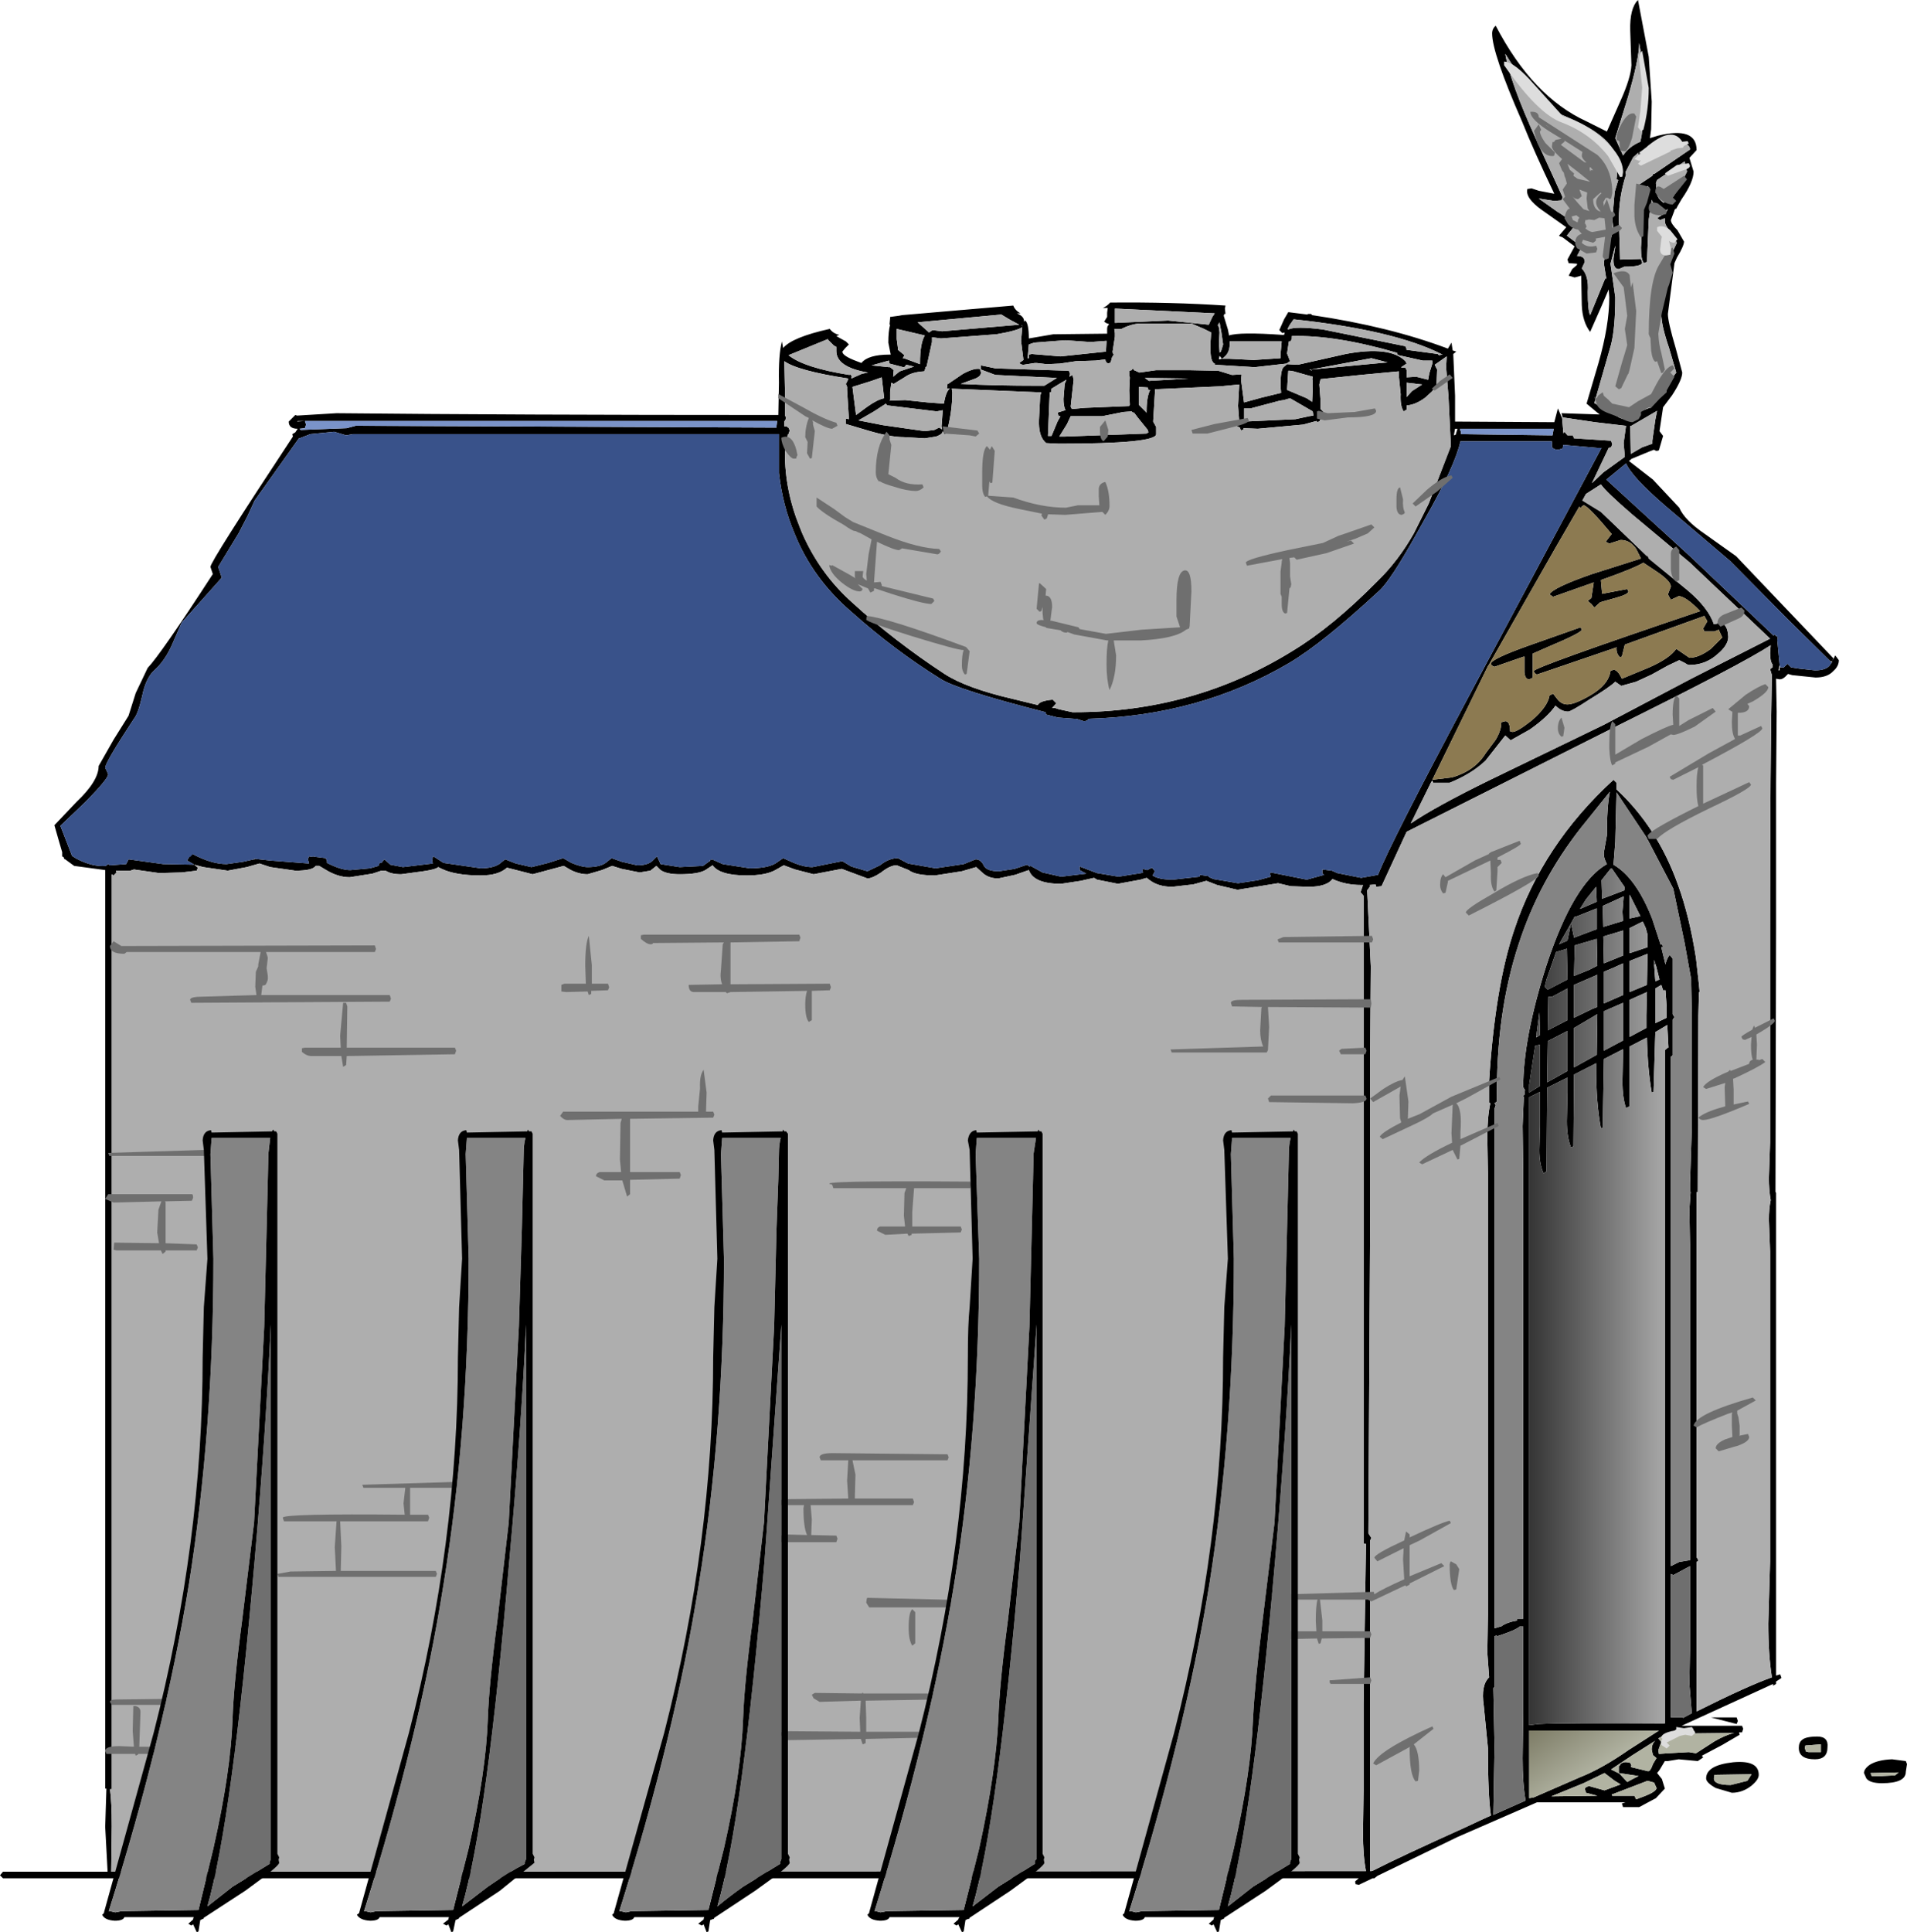 <?xml version="1.0" encoding="UTF-8" standalone="no"?>
<svg xmlns:xlink="http://www.w3.org/1999/xlink" height="161.55px" width="159.5px" xmlns="http://www.w3.org/2000/svg">
  <g transform="matrix(1.0, 0.0, 0.0, 1.0, 40.15, 96.1)">
    <path d="M59.5 -69.05 L55.3 -69.05 Q54.55 -69.05 53.65 -68.6 L53.05 -68.6 53.1 -68.25 53.1 -67.95 52.9 -66.65 53.0 -66.45 52.85 -66.2 52.75 -65.8 52.55 -65.7 Q52.3 -65.8 52.3 -66.05 L51.5 -65.95 49.85 -65.9 48.5 -65.7 47.4 -65.65 46.55 -65.75 46.4 -65.75 45.45 -65.6 Q45.25 -65.6 45.1 -65.75 L45.45 -66.0 45.25 -67.6 45.35 -68.75 Q44.95 -68.45 43.2 -68.15 L38.55 -67.8 37.8 -67.9 37.8 -67.5 37.35 -65.45 37.25 -65.4 37.25 -65.3 37.15 -65.05 Q36.1 -65.0 35.5 -64.55 L34.6 -64.0 34.4 -64.1 34.3 -63.35 34.3 -62.8 34.3 -62.65 34.25 -62.6 35.55 -62.65 37.45 -62.45 38.8 -62.35 38.8 -62.4 Q39.0 -63.45 39.3 -63.6 L39.05 -63.6 39.1 -64.0 39.15 -64.0 40.4 -64.85 Q41.35 -65.35 41.8 -65.25 L41.85 -65.15 41.9 -64.95 Q41.9 -64.6 41.3 -64.4 L40.2 -64.0 Q43.1 -63.85 46.7 -63.85 L47.2 -63.85 48.25 -64.5 43.1 -64.75 41.9 -65.2 41.9 -65.55 43.1 -65.3 49.25 -65.1 49.35 -64.85 49.3 -64.6 49.55 -64.75 49.65 -64.35 49.4 -62.1 49.5 -61.9 50.6 -62.0 54.3 -62.15 54.3 -62.2 54.35 -62.25 54.3 -63.45 54.35 -64.55 54.3 -64.65 54.3 -65.1 54.5 -65.15 54.6 -65.3 54.7 -65.15 55.15 -64.95 56.55 -65.15 59.3 -65.15 61.75 -65.1 62.9 -64.75 63.7 -64.8 63.65 -64.35 63.9 -62.45 65.35 -62.85 67.0 -63.25 66.95 -63.85 Q66.95 -65.15 67.2 -65.4 L67.5 -65.65 68.4 -65.6 72.4 -66.5 Q76.1 -67.2 77.4 -65.9 L77.5 -65.7 77.05 -65.4 77.05 -65.35 77.4 -65.35 77.5 -65.15 77.5 -64.55 78.3 -64.6 79.3 -64.35 79.4 -64.9 79.65 -65.7 79.65 -65.95 78.85 -65.95 77.05 -66.35 Q76.7 -66.4 76.7 -66.55 L76.7 -66.6 Q71.55 -68.1 67.9 -68.0 L67.9 -67.8 67.8 -67.55 67.65 -67.55 67.5 -66.55 67.75 -65.9 67.45 -65.7 64.8 -65.4 61.45 -65.6 61.45 -65.7 Q61.15 -65.8 61.1 -66.6 L61.1 -67.55 61.15 -68.3 60.55 -68.6 59.5 -69.05 M90.55 -61.2 L90.45 -61.55 93.45 -61.45 93.65 -61.45 93.45 -61.6 92.55 -62.35 93.55 -65.75 Q94.45 -68.9 94.45 -71.25 L94.4 -71.9 93.8 -70.5 92.85 -68.35 Q92.2 -69.2 92.15 -70.6 L92.1 -73.05 91.55 -72.9 91.05 -73.05 91.35 -73.6 91.75 -73.95 91.75 -74.05 91.05 -74.1 90.95 -74.4 91.55 -75.5 90.55 -76.25 Q90.25 -76.35 90.25 -76.4 L90.85 -77.1 88.8 -78.55 Q87.4 -79.55 87.6 -80.3 L87.95 -80.35 88.55 -80.15 89.85 -79.9 Q88.15 -83.45 87.15 -85.95 84.65 -91.65 84.65 -93.3 84.65 -93.7 84.95 -93.95 88.05 -88.0 92.55 -85.95 L94.25 -85.1 95.4 -87.7 Q96.25 -89.6 96.3 -90.65 L96.2 -93.55 Q96.15 -95.4 96.85 -96.1 L97.75 -91.35 98.0 -87.6 97.95 -85.3 97.85 -84.55 98.5 -84.75 Q101.75 -85.55 101.75 -83.55 L101.15 -82.9 101.5 -81.75 Q101.5 -80.9 100.5 -79.45 L100.15 -78.85 100.05 -78.65 100.0 -78.65 99.9 -78.55 99.9 -78.5 99.6 -77.7 Q99.6 -77.4 100.15 -76.85 L100.7 -75.9 Q100.7 -75.55 100.1 -74.55 L99.9 -74.1 99.35 -69.85 Q99.35 -69.2 100.0 -67.0 L100.55 -64.95 Q100.55 -64.35 99.7 -63.05 L98.95 -62.05 98.65 -60.05 98.95 -59.65 98.6 -58.45 98.45 -58.4 Q98.3 -58.4 98.2 -58.5 L97.8 -58.35 96.35 -57.75 96.25 -57.7 96.25 -57.65 96.2 -57.65 96.1 -57.55 98.1 -56.0 100.3 -53.65 Q100.75 -52.6 102.45 -51.45 L105.05 -49.6 113.2 -41.05 113.1 -40.85 113.2 -41.0 113.35 -41.3 113.65 -40.9 Q113.65 -40.4 113.2 -40.0 112.7 -39.45 111.7 -39.45 L109.75 -39.65 109.4 -39.75 109.3 -39.65 Q109.0 -39.3 108.7 -39.3 L108.4 -39.35 108.4 -39.3 108.45 -36.6 108.4 -30.6 108.4 -18.6 108.35 3.55 108.4 3.65 108.4 44.0 108.75 43.9 108.85 44.2 108.4 44.5 108.4 44.7 108.15 44.85 108.15 44.7 100.5 48.2 105.55 48.2 105.65 48.45 105.55 48.75 105.3 48.75 105.35 48.95 103.9 49.8 102.2 50.7 102.3 50.85 101.85 51.15 100.25 51.0 99.35 51.15 99.1 51.15 98.65 51.9 98.45 52.15 98.85 52.65 99.1 53.45 98.35 54.25 96.95 55.0 95.6 55.0 95.5 54.7 95.8 54.6 88.4 54.6 81.75 57.5 75.05 60.75 74.8 60.95 74.65 60.95 73.5 61.5 73.3 61.45 Q73.2 61.5 73.2 61.2 L73.5 60.95 -39.9 60.95 -40.15 60.7 -39.9 60.4 -31.15 60.4 -31.35 56.65 -31.25 53.45 -31.35 53.45 -31.35 -23.35 -33.95 -23.7 -34.7 -24.25 -34.8 -24.3 -34.8 -24.4 -34.95 -24.5 -34.95 -24.85 -35.2 -25.7 -35.6 -27.1 -33.75 -29.05 Q-31.9 -30.8 -31.9 -32.05 L-30.65 -34.25 -29.4 -36.25 -28.8 -38.15 -27.8 -40.25 Q-26.7 -41.4 -22.35 -48.1 L-22.55 -48.7 Q-22.55 -49.15 -15.65 -59.6 L-15.7 -59.8 -15.45 -59.95 -15.25 -60.25 Q-16.0 -60.25 -16.0 -60.85 L-15.45 -61.4 -15.3 -61.35 -12.0 -61.55 Q2.65 -61.4 24.5 -61.4 L24.95 -61.4 25.0 -64.1 Q24.95 -66.45 25.25 -67.55 L25.35 -67.0 Q26.1 -67.9 29.25 -68.6 29.55 -68.2 30.05 -68.1 L29.8 -68.0 30.15 -67.8 30.6 -67.55 30.85 -67.3 30.55 -67.0 30.3 -66.7 Q30.3 -66.35 31.5 -65.9 L31.9 -65.75 Q32.45 -66.45 34.25 -66.45 L34.35 -66.45 34.15 -67.45 Q34.15 -68.4 34.3 -68.95 L34.25 -68.95 34.3 -69.5 34.3 -69.6 35.05 -69.7 35.3 -69.75 44.6 -70.55 Q44.75 -70.15 45.2 -69.9 L44.9 -69.9 Q45.5 -69.65 45.5 -69.25 L45.5 -69.2 45.6 -69.3 Q45.9 -69.05 45.9 -67.8 L47.95 -68.15 52.45 -68.2 52.45 -68.6 Q52.45 -68.85 52.6 -68.95 L52.55 -69.05 52.45 -69.05 52.2 -69.2 52.45 -69.6 52.45 -69.95 52.5 -70.35 52.1 -70.35 Q52.5 -70.55 52.7 -70.8 57.85 -70.85 62.35 -70.55 L62.3 -70.3 62.35 -69.85 62.25 -69.85 62.2 -69.7 62.55 -68.55 62.65 -68.05 Q63.5 -68.35 67.1 -68.1 L67.25 -68.1 67.3 -68.3 67.1 -68.25 66.85 -68.5 67.25 -69.4 67.6 -70.0 69.2 -69.8 69.25 -69.85 69.5 -69.85 69.6 -69.75 Q76.05 -68.8 80.95 -66.95 L81.25 -67.45 81.35 -66.8 81.65 -66.7 81.4 -66.5 81.55 -63.0 81.55 -60.85 89.85 -60.8 90.15 -61.95 90.5 -61.15 90.6 -60.0 90.6 -59.85 90.7 -60.0 90.95 -59.7 91.4 -59.7 91.5 -59.45 94.6 -59.25 94.7 -58.95 94.6 -58.7 94.4 -58.65 93.0 -55.7 93.95 -56.6 95.75 -57.9 95.65 -59.05 95.85 -60.5 95.8 -60.5 93.25 -60.8 90.55 -61.2 M53.1 -69.1 L57.55 -69.3 60.95 -68.95 61.25 -69.6 61.45 -69.9 53.1 -70.3 53.1 -69.1 M52.4 -67.6 L51.05 -67.5 48.95 -67.65 46.35 -67.45 45.9 -67.3 45.8 -66.15 45.9 -66.15 45.9 -66.45 46.15 -66.5 48.55 -66.3 52.35 -66.7 52.4 -67.6 M55.75 -61.7 Q55.75 -62.95 56.05 -63.5 L55.9 -63.5 55.85 -63.7 55.1 -63.75 55.1 -63.7 55.1 -62.25 55.7 -61.65 55.75 -61.55 55.75 -61.7 M59.25 -64.45 L55.6 -64.5 55.95 -64.25 59.25 -64.45 M56.45 -63.35 L56.3 -60.85 56.55 -60.4 56.55 -59.8 Q56.55 -59.0 48.4 -59.0 L47.35 -59.05 47.2 -59.2 Q46.7 -59.75 46.75 -61.0 L46.85 -63.0 46.95 -63.3 46.7 -63.3 39.45 -63.6 39.5 -63.3 Q39.5 -61.6 39.0 -59.85 L38.85 -59.8 38.7 -60.05 Q38.7 -59.8 38.15 -59.6 L37.2 -59.45 35.45 -59.55 Q34.3 -59.55 32.45 -60.1 L30.6 -60.65 30.6 -61.1 30.85 -61.05 30.7 -63.5 30.7 -63.75 30.6 -64.0 30.75 -64.3 30.8 -64.45 Q26.55 -65.1 25.45 -65.9 L25.5 -63.65 25.5 -61.4 25.6 -61.15 25.5 -60.9 25.45 -60.9 25.45 -60.45 25.65 -60.45 25.75 -60.35 25.8 -60.35 25.9 -60.1 25.8 -59.8 25.75 -59.8 25.5 -58.2 Q25.5 -55.05 26.75 -52.0 L26.95 -51.5 Q28.45 -48.1 31.15 -45.7 34.65 -42.5 38.85 -39.75 40.7 -38.55 44.6 -37.65 L46.65 -37.15 Q46.8 -37.5 47.9 -37.6 L48.2 -37.3 47.85 -36.9 48.1 -36.9 48.4 -36.8 49.55 -36.55 49.7 -36.55 Q59.7 -36.55 68.0 -41.7 71.3 -43.7 75.05 -47.5 76.8 -49.2 78.1 -51.5 L79.35 -54.0 81.2 -58.8 81.0 -62.95 80.8 -65.4 80.85 -66.3 79.85 -65.6 80.05 -65.2 80.0 -63.95 80.05 -63.85 79.9 -63.7 79.6 -63.35 79.05 -62.85 Q78.25 -62.25 77.5 -62.2 L77.5 -61.85 77.25 -61.7 Q76.95 -62.15 77.0 -63.15 L76.85 -64.65 76.85 -65.05 73.65 -64.75 70.3 -64.4 70.2 -63.95 70.3 -62.6 70.3 -61.9 70.6 -61.6 70.6 -61.55 70.7 -61.3 70.25 -61.0 70.25 -60.9 70.05 -60.8 69.95 -60.9 68.85 -60.6 65.05 -60.25 63.85 -60.3 63.85 -60.2 63.65 -60.1 63.55 -60.35 63.25 -60.5 63.25 -60.85 63.5 -60.85 63.4 -62.15 63.4 -62.2 63.5 -63.95 61.95 -63.8 56.45 -63.55 56.45 -63.35 M45.3 -68.9 L45.35 -68.8 45.35 -68.9 45.3 -68.9 M44.35 -69.35 L43.6 -69.8 36.6 -69.15 37.5 -68.35 37.55 -68.3 37.85 -68.5 38.65 -68.4 45.1 -68.95 44.35 -69.35 M47.8 -63.6 L47.75 -63.3 47.65 -63.3 47.5 -59.65 47.8 -59.65 48.3 -60.85 48.55 -61.3 48.4 -61.3 48.3 -61.6 48.95 -61.8 48.95 -61.85 Q48.8 -62.15 48.8 -62.75 L48.9 -64.0 49.05 -64.35 48.45 -64.0 47.8 -63.6 M48.45 -59.6 L48.95 -59.6 55.75 -59.85 55.9 -59.95 55.85 -60.15 55.0 -61.2 54.7 -61.6 54.6 -61.6 54.5 -61.7 53.8 -61.65 52.05 -61.3 49.4 -61.3 49.1 -60.65 48.45 -59.6 M74.55 -66.15 L69.5 -65.2 75.9 -65.8 74.55 -66.15 M77.5 -66.85 L80.1 -66.5 80.2 -66.4 80.5 -66.45 Q76.5 -68.5 68.05 -69.4 L67.7 -68.9 67.55 -68.6 67.6 -68.55 Q68.2 -68.85 70.5 -68.55 L77.4 -67.15 77.5 -66.9 77.45 -66.85 77.5 -66.85 M77.5 -62.9 L77.95 -63.4 78.8 -63.95 77.5 -64.1 77.5 -62.9 M61.95 -66.7 L62.0 -66.8 62.15 -67.3 62.0 -68.35 61.85 -69.15 61.7 -68.9 61.75 -68.85 61.8 -68.7 61.85 -68.3 61.8 -67.4 61.85 -66.75 61.85 -66.6 61.95 -66.7 M62.7 -67.3 Q62.7 -66.5 62.05 -66.1 L62.7 -66.1 64.7 -66.0 66.95 -66.15 66.95 -66.45 67.05 -67.55 62.7 -67.55 62.7 -67.3 M61.8 -66.05 L62.05 -66.1 61.85 -66.35 61.8 -66.05 M63.9 -61.95 L63.9 -60.85 68.2 -61.05 69.35 -61.3 69.7 -61.35 69.65 -61.7 67.75 -62.8 67.4 -62.7 67.25 -62.65 66.9 -62.6 64.45 -61.95 63.9 -61.95 M69.5 -65.2 L69.35 -65.2 69.6 -65.1 69.5 -65.2 M67.6 -65.1 L67.5 -63.5 69.15 -62.8 69.6 -62.5 69.65 -63.75 69.65 -63.85 69.65 -64.35 69.6 -64.35 69.65 -64.6 68.4 -64.95 68.05 -65.05 67.75 -65.1 67.6 -65.1 M-18.9 -24.3 L-17.55 -24.15 -14.3 -23.9 -14.4 -24.25 -14.35 -24.4 -14.3 -24.5 -14.0 -24.45 -14.0 -24.5 -13.7 -24.45 -12.9 -24.35 -12.8 -24.1 -12.8 -23.95 -12.7 -23.9 Q-11.6 -23.35 -10.85 -23.35 L-9.2 -23.5 -8.5 -23.7 -8.4 -23.95 -8.25 -23.95 -8.0 -24.25 -7.5 -23.8 -6.45 -23.6 -3.95 -23.9 -4.0 -24.1 -3.95 -24.45 -3.9 -24.5 -3.05 -23.95 0.05 -23.5 Q1.05 -23.5 1.6 -23.85 L2.1 -24.25 3.0 -23.9 4.3 -23.6 5.7 -23.95 6.95 -24.35 7.65 -23.95 Q8.5 -23.6 9.0 -23.6 10.0 -23.6 10.5 -23.95 L11.0 -24.35 11.85 -24.05 13.15 -23.75 Q14.0 -23.75 14.4 -24.1 L14.8 -24.5 15.1 -23.85 16.7 -23.6 18.65 -23.7 19.2 -24.1 19.25 -24.1 19.2 -24.15 19.4 -24.25 20.3 -23.85 22.55 -23.5 Q24.0 -23.5 24.7 -23.9 L25.35 -24.35 26.25 -23.95 Q27.1 -23.6 27.8 -23.6 L30.3 -24.1 31.05 -23.65 32.4 -23.25 33.45 -23.75 Q34.2 -24.35 34.95 -24.35 L35.8 -23.9 38.1 -23.5 40.45 -23.85 41.45 -24.25 Q41.9 -24.25 42.15 -23.7 42.4 -23.25 43.4 -23.25 L44.7 -23.45 45.75 -23.8 45.95 -23.65 46.05 -23.7 47.05 -23.15 48.6 -22.8 50.7 -23.05 50.15 -23.35 50.15 -23.65 51.6 -23.1 53.4 -22.8 55.3 -23.1 55.45 -23.15 55.4 -23.3 55.45 -23.45 55.8 -23.35 56.2 -23.55 56.45 -23.25 56.25 -22.9 Q56.75 -22.55 57.95 -22.55 L60.2 -22.8 60.2 -22.95 60.55 -22.9 60.9 -22.85 61.0 -22.75 61.35 -22.6 63.4 -22.25 65.05 -22.5 66.15 -22.8 66.05 -23.05 66.15 -23.15 69.15 -22.55 70.6 -22.95 70.45 -23.05 70.45 -23.4 71.25 -23.3 71.7 -23.1 73.7 -22.7 75.1 -22.95 Q76.2 -25.7 82.55 -37.6 L93.8 -58.65 93.45 -58.65 90.6 -58.9 90.55 -58.6 90.2 -58.5 Q89.75 -58.5 89.65 -58.75 L89.65 -59.05 89.65 -59.2 82.0 -59.2 Q81.55 -57.15 79.05 -52.75 L78.35 -51.5 Q76.15 -47.55 75.2 -46.7 70.45 -42.3 67.65 -40.65 60.15 -36.25 50.9 -36.0 50.8 -35.8 50.5 -35.8 L49.85 -36.0 49.7 -36.0 48.35 -36.1 47.35 -36.35 47.3 -36.55 Q39.85 -38.45 38.5 -39.35 34.7 -41.7 31.05 -44.95 27.8 -47.75 26.3 -51.5 25.3 -53.85 25.0 -56.55 L25.0 -59.8 -10.65 -59.8 -11.2 -59.7 -12.2 -60.0 -14.2 -59.8 -15.1 -59.45 -15.15 -59.45 -18.85 -54.25 -19.45 -52.95 -20.2 -51.5 -21.9 -48.7 -21.6 -47.8 -24.95 -44.05 -25.8 -42.1 Q-26.4 -40.8 -27.25 -40.05 -27.95 -39.4 -28.25 -37.95 -28.6 -36.4 -28.95 -36.0 -31.35 -32.35 -31.35 -31.9 L-31.2 -31.6 -31.1 -31.35 Q-31.1 -31.0 -32.95 -29.1 L-35.1 -27.05 -34.15 -24.6 -34.15 -24.55 -33.75 -24.3 Q-32.4 -23.6 -31.3 -23.7 L-31.1 -23.85 -30.95 -23.75 -29.6 -23.85 -29.4 -24.25 -26.5 -23.85 -23.9 -23.8 -24.5 -24.15 -24.15 -24.75 Q-22.5 -23.85 -21.2 -23.85 L-19.8 -24.05 -18.9 -24.25 -18.85 -24.25 -18.9 -24.3 M34.3 -65.4 L34.6 -65.15 34.55 -64.6 35.1 -65.05 36.3 -65.45 35.65 -65.6 35.6 -65.55 Q35.55 -65.4 35.4 -65.4 L34.25 -65.7 34.2 -65.95 32.75 -65.55 34.2 -65.4 34.3 -65.4 M34.95 -67.0 L34.95 -66.85 35.5 -66.4 35.35 -66.15 35.45 -66.15 36.8 -65.65 36.8 -65.75 Q36.8 -67.4 37.2 -68.05 L34.85 -68.6 34.85 -67.75 34.95 -67.0 M32.45 -64.95 Q29.8 -65.4 29.8 -66.75 L29.8 -67.1 29.6 -67.2 29.1 -67.7 29.1 -67.75 25.8 -66.4 Q27.1 -65.35 30.9 -64.75 L30.95 -64.8 31.0 -64.75 31.1 -64.65 31.05 -64.5 31.05 -64.45 31.95 -64.85 32.45 -64.95 M31.15 -63.75 L31.25 -62.95 31.45 -61.4 32.4 -62.1 Q33.25 -62.7 33.8 -62.8 L33.6 -64.55 32.75 -64.25 31.15 -63.75 M34.05 -62.2 L33.95 -62.35 32.95 -61.7 31.65 -60.95 33.7 -60.55 37.2 -60.05 38.0 -60.15 38.4 -60.35 38.65 -60.2 38.6 -60.45 38.7 -61.8 38.2 -61.7 34.1 -62.2 34.05 -62.2 M24.8 -60.35 L24.8 -60.5 24.85 -60.9 -14.65 -60.9 -14.55 -60.6 -14.65 -60.3 -15.1 -60.25 -15.0 -60.15 -11.15 -60.3 -10.4 -60.5 24.5 -60.35 24.8 -60.35 M18.85 -23.35 Q18.25 -23.0 16.7 -23.0 15.6 -23.0 15.1 -23.35 L14.75 -23.7 14.25 -23.3 13.35 -23.15 11.85 -23.45 11.05 -23.7 10.2 -23.35 9.0 -23.0 Q8.3 -23.0 7.6 -23.35 L7.0 -23.7 5.7 -23.35 4.4 -23.0 2.25 -23.55 Q1.55 -22.9 0.05 -22.9 -2.05 -22.9 -3.2 -23.45 L-3.5 -23.6 Q-3.7 -23.4 -4.75 -23.25 L-6.6 -23.0 Q-7.45 -23.0 -7.9 -23.3 L-8.25 -23.3 -9.0 -23.05 -10.9 -22.75 Q-11.9 -22.75 -12.95 -23.4 L-13.45 -23.7 -13.5 -23.7 -13.75 -23.7 Q-14.0 -23.3 -15.45 -23.3 L-17.55 -23.6 -18.45 -23.9 -19.5 -23.6 -21.1 -23.3 -23.15 -23.6 -23.9 -23.8 -23.6 -23.55 -23.7 -23.3 -24.95 -23.15 -26.85 -23.1 -28.95 -23.4 -29.25 -23.3 -30.45 -23.3 -30.4 -23.15 -30.65 -22.9 -30.8 -23.0 -30.8 53.5 -30.95 53.5 Q-30.8 54.6 -30.8 56.6 L-30.85 60.4 74.1 60.35 Q73.85 59.05 73.85 57.15 L73.9 53.6 73.9 46.4 74.1 33.0 73.9 32.95 73.9 -21.2 73.65 -21.5 73.85 -22.1 73.7 -22.1 Q72.4 -22.1 71.3 -22.6 70.8 -21.95 69.3 -21.95 L67.8 -22.0 66.75 -22.25 63.35 -21.7 61.65 -22.1 60.75 -22.45 59.65 -22.15 57.9 -21.95 Q56.7 -21.95 55.95 -22.55 L55.75 -22.7 55.25 -22.55 53.35 -22.2 51.6 -22.55 51.35 -22.7 50.25 -22.45 48.6 -22.2 Q46.3 -22.2 45.9 -23.35 L44.75 -22.95 43.35 -22.65 Q42.55 -22.65 42.05 -23.1 L41.5 -23.6 40.3 -23.25 38.05 -22.9 Q36.4 -22.9 35.85 -23.35 L34.85 -23.75 Q34.3 -23.75 33.55 -23.15 32.8 -22.65 32.4 -22.65 L30.25 -23.45 27.9 -23.0 26.35 -23.4 25.4 -23.75 24.7 -23.35 Q23.9 -22.9 22.3 -22.9 20.05 -22.9 19.45 -23.75 L18.85 -23.35 M79.7 -30.65 L79.65 -30.85 79.55 -30.7 77.85 -27.25 Q79.9 -28.65 84.5 -30.9 L94.0 -35.5 101.3 -39.35 107.9 -42.7 101.2 -49.05 96.35 -53.1 Q94.15 -55.0 93.75 -55.6 L92.5 -54.8 92.2 -54.25 93.75 -53.3 97.6 -49.6 97.65 -49.65 97.75 -49.4 101.05 -46.7 Q102.75 -45.25 103.2 -43.9 L103.65 -44.0 Q104.35 -44.0 104.4 -42.85 104.4 -42.15 103.5 -41.4 102.5 -40.5 101.15 -40.5 101.0 -40.5 100.8 -40.65 L100.3 -40.9 99.35 -40.45 98.0 -39.7 96.7 -39.1 95.45 -38.75 94.95 -39.1 Q94.5 -38.65 92.85 -37.65 91.25 -36.6 91.0 -36.6 90.45 -36.6 89.95 -37.1 89.3 -36.15 87.8 -35.1 L86.2 -34.2 85.75 -34.6 84.1 -32.5 Q82.95 -31.4 81.1 -30.65 L79.7 -30.65 M74.95 -21.95 L74.9 -22.15 74.4 -22.1 74.45 -22.0 74.2 -21.65 74.5 -15.3 74.45 -8.35 74.45 5.4 74.3 32.1 74.55 32.5 74.45 32.7 74.45 60.35 74.55 60.35 74.7 60.3 Q76.95 59.15 82.5 56.65 83.55 56.15 84.55 55.7 84.3 54.05 84.3 50.05 L83.95 46.5 Q83.7 44.8 84.4 44.15 L84.25 42.1 84.3 38.9 84.3 2.0 84.25 -1.0 Q84.25 -2.7 84.5 -3.85 L84.4 -3.9 84.4 -5.75 Q84.9 -13.6 86.5 -18.35 88.85 -25.45 94.8 -30.9 L95.05 -30.65 95.05 -30.1 Q98.5 -26.9 100.2 -22.1 101.15 -19.5 101.7 -16.0 L101.95 -13.75 102.0 -13.2 101.95 -13.1 101.9 -11.15 101.85 3.55 101.75 3.6 101.75 34.15 101.8 34.15 101.9 34.4 101.75 34.5 101.75 47.0 Q106.05 44.85 108.05 44.15 107.75 42.25 107.75 39.65 L107.9 34.45 107.9 24.15 107.9 8.55 107.8 5.9 Q107.8 4.95 107.95 4.25 107.8 3.4 107.8 2.4 L107.9 -0.6 107.9 -18.6 Q107.9 -32.7 108.05 -39.65 L107.9 -40.15 108.1 -40.3 108.1 -40.55 Q107.9 -40.8 107.9 -41.5 L107.95 -42.15 Q105.6 -40.6 94.9 -35.3 L77.5 -26.55 75.4 -22.0 74.95 -21.95 M96.0 -87.95 L94.95 -84.55 95.6 -83.1 Q96.1 -83.85 97.05 -84.25 L97.15 -84.75 97.5 -87.6 97.4 -89.95 96.95 -92.5 Q96.95 -91.2 96.0 -87.95 M85.75 -91.6 Q86.15 -89.2 88.4 -84.3 L90.55 -79.6 90.45 -79.35 89.85 -79.3 88.55 -79.5 90.1 -78.4 Q91.5 -77.55 91.5 -77.15 L90.9 -76.4 92.15 -75.45 91.75 -74.7 Q92.4 -74.7 92.4 -74.2 L92.15 -73.65 Q92.75 -73.05 92.65 -71.7 92.65 -70.15 92.85 -69.75 L94.1 -72.8 94.2 -72.8 94.0 -74.05 Q94.0 -74.45 94.35 -75.5 L94.8 -76.85 94.7 -77.75 94.9 -80.05 95.2 -81.05 95.05 -81.1 Q95.3 -82.75 94.7 -83.7 93.8 -85.1 90.95 -86.3 88.65 -87.2 87.5 -88.85 L85.75 -91.6 M99.7 -84.3 Q98.55 -84.3 97.7 -83.9 L97.3 -83.05 97.1 -82.9 96.85 -83.25 96.9 -83.35 96.45 -82.95 95.8 -81.7 95.85 -81.5 Q95.25 -79.65 95.25 -77.75 L95.35 -74.4 97.1 -74.45 97.2 -74.15 Q97.2 -73.8 95.7 -73.8 L95.25 -73.6 Q94.75 -73.6 94.8 -74.5 L94.95 -75.45 94.95 -75.55 94.55 -74.05 94.95 -71.25 Q94.95 -68.7 94.6 -67.3 L93.2 -62.4 95.35 -61.15 95.7 -61.05 96.8 -61.6 97.95 -62.05 97.65 -62.25 97.65 -62.6 98.45 -62.6 99.2 -63.8 100.05 -64.95 99.45 -67.0 Q98.8 -68.9 98.8 -69.85 98.8 -70.65 99.15 -72.55 L99.35 -73.5 99.1 -73.75 99.6 -74.75 100.1 -75.8 99.6 -76.7 Q99.1 -77.25 99.1 -77.6 L99.1 -77.85 98.7 -77.7 98.45 -77.85 99.2 -78.35 99.35 -78.6 99.1 -78.5 Q98.3 -78.5 98.0 -79.4 L97.75 -77.75 97.6 -74.2 97.35 -74.1 Q97.1 -74.35 97.1 -75.4 L97.3 -78.75 97.7 -80.55 97.15 -80.25 96.8 -80.3 96.7 -80.5 98.05 -81.4 98.15 -81.6 98.2 -81.55 101.2 -83.6 Q101.2 -83.95 100.7 -84.15 L99.7 -84.3 M98.35 -80.8 L98.4 -80.1 Q98.45 -79.5 99.0 -79.15 L99.1 -79.2 99.65 -79.25 99.6 -79.35 100.3 -80.45 100.95 -81.75 100.75 -82.6 98.45 -81.05 98.35 -80.8 M89.8 -60.25 L81.95 -60.25 82.05 -59.95 82.05 -59.8 89.7 -59.7 89.8 -60.25 M81.6 -59.75 L81.75 -60.25 81.55 -60.25 81.45 -59.7 81.6 -59.75 M96.3 -60.5 L96.2 -60.5 96.25 -58.15 97.2 -58.7 98.05 -59.0 98.05 -59.25 98.3 -61.0 98.45 -61.75 96.3 -60.5 M112.95 -40.8 L109.4 -44.3 104.55 -49.2 99.2 -53.75 Q96.35 -56.2 95.85 -57.35 L94.45 -56.2 94.2 -56.0 101.3 -49.5 108.2 -42.95 108.3 -43.05 108.4 -42.9 108.45 -42.95 108.55 -42.75 108.5 -42.6 108.7 -40.5 108.6 -40.05 108.7 -40.05 108.7 -40.3 108.75 -40.3 109.05 -40.3 109.35 -40.6 109.65 -40.3 110.3 -40.2 111.65 -40.05 Q112.65 -40.05 112.95 -40.55 L113.05 -40.7 113.1 -40.8 112.95 -40.8 M95.0 -41.95 L88.4 -39.7 Q88.15 -39.8 88.15 -40.0 88.15 -40.3 102.05 -45.0 L101.7 -45.35 Q100.75 -46.25 100.25 -46.25 L99.6 -45.95 99.35 -46.4 99.6 -47.05 Q99.6 -47.5 98.5 -48.25 L97.3 -49.05 Q96.45 -48.55 93.75 -47.6 L93.75 -47.55 93.85 -46.45 95.95 -46.85 96.05 -46.65 Q96.05 -46.4 94.95 -46.1 L93.7 -45.75 93.2 -45.3 92.95 -45.6 92.65 -45.85 92.95 -46.1 93.15 -47.4 89.75 -46.2 89.45 -46.4 Q89.7 -46.95 93.0 -48.1 L97.1 -49.4 96.7 -50.2 Q96.2 -50.95 95.4 -50.95 L94.45 -50.65 94.15 -50.8 94.65 -51.45 Q92.65 -53.85 92.3 -53.85 L92.15 -53.75 92.05 -53.6 91.95 -53.75 89.95 -50.3 84.4 -40.55 84.3 -40.4 79.65 -30.9 81.3 -31.1 Q83.2 -31.65 84.1 -33.1 L84.95 -34.25 Q85.45 -35.1 85.4 -35.7 L85.75 -35.8 Q86.15 -35.8 86.15 -34.95 L86.35 -34.9 Q86.75 -34.9 87.95 -35.85 89.3 -37.0 89.45 -37.95 L89.75 -38.1 90.1 -37.65 Q90.45 -37.2 90.95 -37.2 91.55 -37.2 92.85 -37.95 94.4 -38.85 94.55 -40.0 L94.8 -40.1 Q95.15 -40.1 95.5 -39.35 L97.8 -40.3 Q99.5 -41.05 100.05 -41.85 L101.15 -41.1 Q101.95 -41.1 102.95 -41.85 L103.9 -42.8 103.6 -43.45 103.25 -43.3 102.4 -43.3 102.3 -43.55 102.65 -44.15 102.4 -44.6 95.75 -42.2 95.5 -41.2 95.35 -41.15 Q95.05 -41.4 95.05 -41.85 L95.05 -41.95 95.05 -42.0 95.0 -41.95 M92.15 -43.45 Q92.15 -43.2 89.3 -42.0 L88.05 -41.45 88.05 -39.5 88.0 -39.4 87.75 -39.3 Q87.4 -39.3 87.35 -39.9 L87.35 -40.6 87.35 -41.1 87.35 -41.2 87.3 -41.2 84.85 -40.35 Q84.55 -40.45 84.55 -40.6 84.55 -41.0 87.8 -42.15 L92.05 -43.65 92.15 -43.45 M95.05 -29.85 L94.95 -25.7 94.8 -23.8 Q96.7 -22.7 98.05 -19.25 L98.75 -17.1 98.85 -17.15 98.95 -16.95 98.8 -16.9 99.15 -15.45 Q99.25 -15.95 99.5 -16.25 L99.75 -15.95 99.75 -11.3 99.9 -11.05 99.75 -10.85 99.75 -7.85 99.6 -7.75 99.6 34.85 100.3 34.5 101.2 34.35 101.2 7.95 101.15 5.05 101.25 3.55 101.2 3.55 101.2 2.9 101.35 -1.75 101.35 -11.4 101.3 -13.75 101.3 -14.2 100.75 -17.25 99.8 -21.8 97.55 -26.1 95.05 -29.85 M94.5 -29.9 L92.05 -26.85 Q88.6 -22.45 86.9 -17.25 84.95 -11.4 85.05 -4.0 L84.85 -3.85 84.95 -3.7 84.85 -3.4 84.85 40.05 85.35 39.9 85.4 39.9 Q85.85 39.55 86.75 39.4 L86.75 39.25 87.25 39.25 87.25 1.85 87.2 -1.95 87.3 -4.35 87.25 -4.5 87.35 -4.55 87.4 -4.95 87.25 -5.2 Q87.25 -9.3 89.2 -15.4 91.45 -22.25 94.25 -23.85 93.95 -24.4 94.0 -24.85 L94.25 -26.25 Q94.25 -28.7 94.5 -29.9 M93.8 -22.5 L93.85 -20.95 95.7 -21.65 95.75 -21.9 94.65 -23.5 94.55 -23.45 93.8 -22.5 M92.0 -20.1 L93.4 -20.7 93.35 -21.95 92.5 -20.9 92.0 -20.1 M91.55 -19.45 L91.25 -18.9 91.5 -17.7 93.1 -18.3 93.4 -18.4 93.4 -20.15 91.65 -19.45 91.55 -19.45 M95.6 -19.1 L95.55 -19.85 95.65 -21.15 93.9 -20.35 93.95 -18.6 95.6 -19.1 M96.15 -19.3 L97.05 -19.5 96.15 -21.3 96.15 -19.3 M95.6 -18.3 L94.95 -18.1 93.95 -17.8 94.0 -15.55 95.6 -16.2 95.6 -17.5 95.6 -18.3 M96.15 -16.4 L97.65 -16.9 97.65 -17.8 97.65 -17.95 97.5 -18.5 97.25 -19.05 96.15 -18.5 96.15 -16.4 M91.55 -17.05 L91.55 -16.65 91.5 -14.5 92.75 -15.0 93.45 -15.35 93.4 -17.6 91.55 -17.05 M91.5 -13.75 L91.5 -11.0 93.05 -11.75 93.45 -11.9 93.45 -12.0 93.45 -14.6 91.5 -13.75 M94.0 -14.85 L94.0 -12.2 95.6 -12.9 95.6 -15.55 Q94.75 -15.15 94.0 -14.85 M96.15 -13.15 L97.6 -13.75 97.65 -16.35 96.15 -15.75 96.15 -13.15 M98.2 -15.45 L98.3 -14.05 98.65 -14.2 98.35 -15.4 98.2 -15.85 98.2 -15.45 M98.8 -13.75 L98.3 -13.45 98.3 -11.5 98.3 -10.55 99.25 -11.0 99.25 -11.9 99.15 -13.3 98.95 -13.3 98.8 -13.75 M96.15 -12.5 L96.15 -9.4 97.55 -10.15 97.55 -11.2 97.6 -13.15 96.15 -12.5 M90.85 -16.75 L90.0 -16.5 89.2 -14.2 89.05 -13.6 89.3 -13.35 90.95 -14.2 90.95 -14.3 90.9 -16.7 90.9 -16.8 90.85 -16.75 M90.95 -17.45 L91.25 -18.9 90.25 -17.15 90.95 -17.45 M89.65 -12.75 L89.35 -12.75 89.3 -9.95 90.95 -10.8 90.95 -13.45 89.65 -12.75 M90.95 -9.9 L89.3 -9.05 89.25 -5.6 90.95 -6.55 90.95 -9.45 90.95 -9.9 M88.4 -9.4 L88.65 -9.55 88.65 -9.8 88.6 -11.45 88.35 -9.5 88.35 -9.35 88.4 -9.4 M88.25 -8.65 L87.75 -5.4 87.75 -4.75 88.65 -5.3 88.65 -5.8 88.65 -8.75 88.25 -8.65 M90.95 -6.0 L89.25 -5.15 89.2 1.85 88.95 2.0 Q88.6 1.25 88.6 0.05 L88.65 -2.0 88.65 -4.8 87.75 -4.35 87.75 48.15 88.55 48.05 Q90.4 47.95 99.1 48.0 L99.1 -8.3 99.35 -8.5 99.4 -8.5 99.3 -10.4 98.3 -9.8 98.15 -4.8 98.0 -4.75 Q97.65 -6.75 97.6 -9.35 L96.15 -8.6 96.15 -3.6 95.85 -3.45 Q95.55 -4.3 95.55 -5.7 L95.6 -8.15 95.6 -8.35 95.55 -8.35 94.0 -7.55 93.9 -1.8 93.75 -1.75 Q93.35 -3.85 93.35 -6.8 L93.35 -7.2 91.5 -6.25 91.45 -0.25 91.25 -0.15 Q90.9 -1.0 90.9 -2.35 L90.95 -4.8 90.95 -6.0 M94.0 -11.55 L94.0 -8.25 95.6 -9.1 95.6 -12.25 94.0 -11.55 M91.5 -10.15 L91.5 -6.85 93.4 -7.9 93.45 -11.3 91.5 -10.15 M99.6 35.5 L99.6 47.5 100.6 47.5 100.6 47.55 101.35 47.15 101.15 44.7 101.2 41.85 101.2 34.85 99.8 35.6 99.6 35.5 M87.0 39.9 L86.95 39.9 Q86.65 40.2 85.1 40.7 L85.0 40.65 84.85 40.7 84.85 44.95 84.75 45.05 84.85 49.95 84.75 55.65 87.45 54.45 Q87.2 53.05 87.2 50.9 L87.25 47.15 87.25 39.9 87.0 39.9 M99.7 48.75 L99.7 48.65 98.55 49.25 98.8 49.55 98.55 50.25 98.6 50.55 99.35 50.5 101.1 50.4 101.7 50.5 103.25 49.5 Q104.2 48.95 104.9 48.8 L100.4 48.85 99.7 48.75 M87.75 48.6 L87.75 54.25 88.05 54.2 88.1 54.2 92.0 52.5 Q93.8 51.8 96.1 50.2 L98.6 48.6 87.75 48.6 M105.2 47.8 L105.1 48.05 102.95 47.5 105.1 47.5 105.2 47.8 M111.85 49.1 Q112.8 49.1 112.7 50.0 112.7 51.0 111.65 51.0 110.3 51.0 110.3 50.05 110.3 49.6 110.55 49.4 110.85 49.1 111.85 49.1 M119.25 51.15 L119.35 51.4 119.25 52.05 Q119.25 53.0 117.25 53.0 116.25 53.0 115.95 52.6 L115.75 52.15 Q115.75 51.8 116.25 51.45 116.9 51.05 118.1 51.0 L119.25 51.15 M118.65 52.1 L116.3 52.15 116.4 52.4 117.25 52.4 118.35 52.35 118.65 52.1 M112.15 49.75 L110.85 49.85 110.8 50.05 110.9 50.35 111.1 50.4 112.15 50.4 112.15 49.75 M106.35 53.2 Q105.6 53.8 104.7 53.8 L103.35 53.4 Q102.55 52.95 102.55 52.6 102.55 51.5 104.8 51.25 106.95 51.05 106.95 52.3 106.95 52.7 106.35 53.2 M106.0 52.8 L106.35 52.25 103.25 52.3 103.2 52.6 Q103.2 53.15 104.6 53.15 L106.0 52.8 M98.0 50.2 Q98.0 49.7 98.3 49.45 L96.4 50.65 94.6 51.85 95.3 52.2 95.95 52.9 Q96.3 52.7 96.8 52.45 L96.9 52.4 95.25 52.15 95.25 51.55 95.3 51.55 Q95.5 51.1 96.2 51.3 L96.3 51.5 96.25 51.65 97.7 52.0 Q97.9 52.0 98.1 51.4 L98.4 50.9 98.1 50.65 98.0 50.2 M97.65 52.8 L94.65 53.95 94.7 54.05 96.55 54.05 96.7 54.35 96.95 54.25 Q98.4 53.75 98.4 53.4 L98.2 52.95 97.65 52.8 M92.8 53.25 L94.05 53.6 95.4 53.1 94.9 52.8 94.05 52.15 92.3 53.0 89.6 54.1 93.45 54.05 92.5 53.8 92.4 53.45 Q92.55 53.25 92.8 53.25 M-15.3 -60.85 L-14.65 -60.9 -15.25 -60.9 -15.3 -60.85" fill="#000000" fill-rule="evenodd" stroke="none"/>
    <path d="M59.5 -69.05 L60.55 -68.6 61.15 -68.3 61.1 -67.55 61.1 -66.6 Q61.15 -65.8 61.45 -65.7 L61.45 -65.6 64.8 -65.4 67.45 -65.7 67.75 -65.9 67.5 -66.55 67.65 -67.55 67.8 -67.55 67.9 -67.8 67.9 -68.0 Q71.55 -68.1 76.7 -66.6 L76.7 -66.55 Q76.7 -66.4 77.05 -66.35 L78.85 -65.95 79.65 -65.95 79.65 -65.7 79.4 -64.9 79.3 -64.35 78.3 -64.6 77.5 -64.55 77.5 -65.15 77.4 -65.35 77.05 -65.35 77.05 -65.4 77.5 -65.7 77.4 -65.9 Q76.1 -67.2 72.4 -66.5 L68.4 -65.6 67.5 -65.65 67.2 -65.4 Q66.95 -65.15 66.95 -63.85 L67.0 -63.25 65.35 -62.85 63.9 -62.45 63.65 -64.35 63.7 -64.8 62.9 -64.75 61.75 -65.1 59.3 -65.15 56.55 -65.15 55.15 -64.95 54.7 -65.15 54.6 -65.3 54.5 -65.15 54.3 -65.1 54.3 -64.65 54.35 -64.55 54.3 -63.45 54.35 -62.25 54.3 -62.2 54.3 -62.15 50.6 -62.0 49.5 -61.9 49.4 -62.1 49.65 -64.35 49.55 -64.75 49.3 -64.6 49.35 -64.85 49.25 -65.1 43.1 -65.3 41.9 -65.55 41.9 -65.2 43.1 -64.75 48.25 -64.5 47.2 -63.85 46.7 -63.85 Q43.1 -63.85 40.2 -64.0 L41.3 -64.4 Q41.9 -64.6 41.9 -64.95 L41.85 -65.15 41.8 -65.25 Q41.35 -65.35 40.4 -64.85 L39.15 -64.0 39.1 -64.0 39.05 -63.6 39.3 -63.6 Q39.0 -63.45 38.8 -62.4 L38.8 -62.35 37.45 -62.45 35.55 -62.65 34.25 -62.6 34.3 -62.65 34.3 -62.8 34.3 -63.35 34.4 -64.1 34.6 -64.0 35.5 -64.55 Q36.1 -65.0 37.15 -65.05 L37.25 -65.3 37.25 -65.4 37.35 -65.45 37.8 -67.5 37.8 -67.9 38.55 -67.8 43.2 -68.15 Q44.95 -68.45 45.35 -68.75 L45.25 -67.6 45.45 -66.0 45.1 -65.75 Q45.25 -65.6 45.45 -65.6 L46.4 -65.75 46.55 -65.75 47.4 -65.65 48.5 -65.7 49.85 -65.9 51.5 -65.95 52.3 -66.05 Q52.3 -65.8 52.55 -65.7 L52.75 -65.8 52.85 -66.2 53.0 -66.45 52.9 -66.65 53.1 -67.95 53.1 -68.25 53.05 -68.6 53.65 -68.6 Q54.55 -69.05 55.3 -69.05 L59.5 -69.05 M90.5 -61.15 L90.55 -61.2 93.25 -60.8 95.8 -60.5 95.85 -60.5 95.65 -59.05 95.75 -57.9 93.95 -56.6 93.0 -55.7 94.4 -58.65 94.6 -58.7 94.7 -58.95 94.6 -59.25 91.5 -59.45 91.4 -59.7 90.95 -59.7 90.7 -60.0 90.6 -60.0 90.5 -61.15 M55.7 -61.65 L55.1 -62.25 55.1 -63.7 55.1 -63.75 55.85 -63.7 55.9 -63.5 56.05 -63.5 Q55.75 -62.95 55.75 -61.7 L55.7 -61.65 M52.4 -67.6 L52.35 -66.7 48.55 -66.3 46.15 -66.5 45.9 -66.45 45.9 -66.15 45.8 -66.15 45.9 -67.3 46.35 -67.45 48.95 -67.65 51.05 -67.5 52.4 -67.6 M53.1 -69.1 L53.1 -70.3 61.45 -69.9 61.25 -69.6 60.95 -68.95 57.55 -69.3 53.1 -69.1 M56.45 -63.35 L56.45 -63.55 61.95 -63.8 63.5 -63.95 63.4 -62.2 63.4 -62.15 63.5 -60.85 63.25 -60.85 63.25 -60.5 63.55 -60.35 63.65 -60.1 63.85 -60.2 63.85 -60.3 65.05 -60.25 68.85 -60.6 69.95 -60.9 70.05 -60.8 70.25 -60.9 70.25 -61.0 70.7 -61.3 70.6 -61.55 70.6 -61.6 70.3 -61.9 70.3 -62.6 70.2 -63.95 70.3 -64.4 73.65 -64.75 76.85 -65.05 76.85 -64.65 77.0 -63.15 Q76.95 -62.15 77.25 -61.7 L77.5 -61.85 77.5 -62.2 Q78.25 -62.25 79.05 -62.85 L79.6 -63.35 79.9 -63.7 80.05 -63.85 80.0 -63.95 80.05 -65.2 79.85 -65.6 80.85 -66.3 80.8 -65.4 81.0 -62.95 81.2 -58.8 79.35 -54.0 78.1 -51.5 Q76.8 -49.2 75.05 -47.5 71.3 -43.7 68.0 -41.7 59.7 -36.55 49.7 -36.55 L49.55 -36.55 48.4 -36.8 48.1 -36.9 47.85 -36.9 48.2 -37.3 47.9 -37.6 Q46.8 -37.5 46.65 -37.15 L44.6 -37.65 Q40.7 -38.55 38.85 -39.75 34.65 -42.5 31.15 -45.7 28.45 -48.1 26.95 -51.5 L26.75 -52.0 Q25.5 -55.05 25.5 -58.2 L25.75 -59.8 25.8 -59.8 25.9 -60.1 25.8 -60.35 25.75 -60.35 25.65 -60.45 25.45 -60.45 25.45 -60.9 25.5 -60.9 25.6 -61.15 25.5 -61.4 25.5 -63.65 25.45 -65.9 Q26.55 -65.1 30.8 -64.45 L30.75 -64.3 30.6 -64.0 30.7 -63.75 30.7 -63.5 30.85 -61.05 30.6 -61.1 30.6 -60.65 32.45 -60.1 Q34.3 -59.55 35.45 -59.55 L37.2 -59.45 38.15 -59.6 Q38.7 -59.8 38.7 -60.05 L38.85 -59.8 39.0 -59.85 Q39.5 -61.6 39.5 -63.3 L39.45 -63.6 46.7 -63.3 46.95 -63.3 46.85 -63.0 46.75 -61.0 Q46.7 -59.75 47.2 -59.2 L47.35 -59.05 48.4 -59.0 Q56.55 -59.0 56.55 -59.8 L56.55 -60.4 56.3 -60.85 56.45 -63.35 M59.25 -64.45 L55.95 -64.25 55.6 -64.5 59.25 -64.45 M44.35 -69.35 L45.1 -68.95 38.65 -68.4 37.85 -68.5 37.55 -68.3 37.5 -68.35 36.6 -69.15 43.6 -69.8 44.35 -69.35 M47.8 -63.6 L48.45 -64.0 49.05 -64.35 48.9 -64.0 48.8 -62.75 Q48.8 -62.15 48.95 -61.85 L48.95 -61.8 48.3 -61.6 48.4 -61.3 48.55 -61.3 48.3 -60.85 47.8 -59.65 47.5 -59.65 47.65 -63.3 47.75 -63.3 47.8 -63.6 M77.5 -66.9 L77.4 -67.15 70.5 -68.55 Q68.2 -68.85 67.6 -68.55 L67.55 -68.6 67.7 -68.9 68.05 -69.4 Q76.5 -68.5 80.5 -66.45 L80.2 -66.4 80.1 -66.5 77.5 -66.85 77.5 -66.9 M74.55 -66.15 L75.9 -65.8 69.5 -65.2 74.55 -66.15 M48.45 -59.6 L49.1 -60.65 49.4 -61.3 52.05 -61.3 53.8 -61.65 54.5 -61.7 54.6 -61.6 54.7 -61.6 55.0 -61.2 55.85 -60.15 55.9 -59.95 55.75 -59.85 48.95 -59.6 48.45 -59.6 M61.85 -66.75 L61.8 -67.4 61.85 -68.3 61.8 -68.7 61.75 -68.85 61.7 -68.9 61.85 -69.15 62.0 -68.35 62.15 -67.3 62.0 -66.8 61.95 -66.7 61.85 -66.75 M77.5 -62.9 L77.5 -64.1 78.8 -63.95 77.95 -63.4 77.5 -62.9 M62.7 -67.3 L62.7 -67.55 67.05 -67.55 66.95 -66.45 66.95 -66.15 64.7 -66.0 62.7 -66.1 62.05 -66.1 Q62.7 -66.5 62.7 -67.3 M63.9 -61.95 L64.45 -61.95 66.9 -62.6 67.25 -62.65 67.4 -62.7 67.75 -62.8 69.65 -61.7 69.7 -61.35 69.35 -61.3 68.2 -61.05 63.9 -60.85 63.9 -61.95 M67.6 -65.1 L67.75 -65.1 68.05 -65.05 68.4 -64.95 69.65 -64.6 69.6 -64.35 69.65 -64.35 69.65 -63.85 69.65 -63.75 69.6 -62.5 69.15 -62.8 67.5 -63.5 67.6 -65.1 M-18.9 -24.25 L-18.9 -24.3 -18.85 -24.25 -18.9 -24.25 M34.05 -62.2 L34.1 -62.2 38.2 -61.7 38.7 -61.8 38.6 -60.45 38.65 -60.2 38.4 -60.35 38.0 -60.15 37.2 -60.05 33.7 -60.55 31.65 -60.95 32.95 -61.7 33.95 -62.35 34.05 -62.2 M31.15 -63.75 L32.75 -64.25 33.6 -64.55 33.8 -62.8 Q33.25 -62.7 32.4 -62.1 L31.45 -61.4 31.25 -62.95 31.15 -63.75 M32.45 -64.95 L31.95 -64.85 31.05 -64.45 31.05 -64.5 31.1 -64.65 31.0 -64.75 30.95 -64.8 30.9 -64.75 Q27.1 -65.35 25.8 -66.4 L29.1 -67.75 29.1 -67.7 29.6 -67.2 29.8 -67.1 29.8 -66.75 Q29.8 -65.4 32.45 -64.95 M34.95 -67.0 L34.85 -67.75 34.85 -68.6 37.2 -68.05 Q36.8 -67.4 36.8 -65.75 L36.8 -65.65 35.45 -66.15 35.35 -66.15 35.5 -66.4 34.95 -66.85 34.95 -67.0 M34.3 -65.4 L34.2 -65.4 32.75 -65.55 34.2 -65.95 34.25 -65.7 35.4 -65.4 Q35.55 -65.4 35.6 -65.55 L35.65 -65.6 36.3 -65.45 35.1 -65.05 34.55 -64.6 34.6 -65.15 34.3 -65.4 M18.85 -23.35 L19.45 -23.75 Q20.05 -22.9 22.3 -22.9 23.9 -22.9 24.7 -23.35 L25.4 -23.75 26.35 -23.4 27.9 -23.0 30.25 -23.45 32.4 -22.65 Q32.8 -22.65 33.55 -23.15 34.3 -23.75 34.85 -23.75 L35.85 -23.35 Q36.4 -22.9 38.05 -22.9 L40.3 -23.25 41.5 -23.6 42.05 -23.1 Q42.55 -22.65 43.35 -22.65 L44.75 -22.95 45.9 -23.35 Q46.3 -22.2 48.6 -22.2 L50.25 -22.45 51.35 -22.7 51.6 -22.55 53.35 -22.2 55.25 -22.55 55.75 -22.7 55.95 -22.55 Q56.7 -21.95 57.9 -21.95 L59.65 -22.15 60.75 -22.45 61.65 -22.1 63.35 -21.7 66.75 -22.25 67.8 -22.0 69.3 -21.95 Q70.8 -21.95 71.3 -22.6 72.4 -22.1 73.7 -22.1 L73.85 -22.1 73.65 -21.5 73.9 -21.2 73.9 32.95 74.1 33.0 73.9 46.4 73.9 53.6 73.85 57.15 Q73.85 59.05 74.1 60.35 L-30.85 60.4 -30.8 56.6 Q-30.8 54.6 -30.95 53.5 L-30.8 53.5 -30.8 -23.0 -30.65 -22.9 -30.4 -23.15 -30.45 -23.3 -29.25 -23.3 -28.95 -23.4 -26.85 -23.1 -24.95 -23.15 -23.7 -23.3 -23.6 -23.55 -23.9 -23.8 -23.15 -23.6 -21.1 -23.3 -19.5 -23.6 -18.45 -23.9 -17.55 -23.6 -15.45 -23.3 Q-14.0 -23.3 -13.75 -23.7 L-13.5 -23.7 -13.45 -23.7 -12.95 -23.4 Q-11.9 -22.75 -10.9 -22.75 L-9.0 -23.05 -8.25 -23.3 -7.9 -23.3 Q-7.45 -23.0 -6.6 -23.0 L-4.75 -23.25 Q-3.7 -23.4 -3.5 -23.6 L-3.2 -23.45 Q-2.05 -22.9 0.05 -22.9 1.55 -22.9 2.25 -23.55 L4.4 -23.0 5.7 -23.35 7.0 -23.7 7.6 -23.35 Q8.3 -23.0 9.0 -23.0 L10.2 -23.35 11.05 -23.7 11.85 -23.45 13.35 -23.15 14.25 -23.3 14.75 -23.7 15.1 -23.35 Q15.6 -23.0 16.7 -23.0 18.25 -23.0 18.85 -23.35 M79.55 -30.7 L79.7 -30.65 81.1 -30.65 Q82.95 -31.4 84.1 -32.5 L85.75 -34.6 86.2 -34.2 87.8 -35.1 Q89.3 -36.15 89.95 -37.1 90.45 -36.6 91.0 -36.6 91.25 -36.6 92.85 -37.65 94.5 -38.65 94.95 -39.1 L95.45 -38.75 96.7 -39.1 98.0 -39.7 99.35 -40.45 100.3 -40.9 100.8 -40.65 Q101.0 -40.5 101.15 -40.5 102.5 -40.5 103.5 -41.4 104.4 -42.15 104.4 -42.85 104.35 -44.0 103.65 -44.0 L103.2 -43.9 Q102.75 -45.25 101.05 -46.7 L97.75 -49.4 97.65 -49.65 97.6 -49.6 93.75 -53.3 92.2 -54.25 92.5 -54.8 93.75 -55.6 Q94.15 -55.0 96.35 -53.1 L101.2 -49.05 107.9 -42.7 101.3 -39.35 94.0 -35.5 84.5 -30.9 Q79.9 -28.65 77.85 -27.25 L79.55 -30.7 M98.35 -80.8 L98.45 -81.05 100.75 -82.6 100.95 -81.75 100.3 -80.45 99.6 -79.35 99.65 -79.25 99.1 -79.2 99.0 -79.15 Q98.45 -79.5 98.4 -80.1 L98.35 -80.8 M99.7 -84.3 L100.7 -84.15 Q101.2 -83.95 101.2 -83.6 L98.2 -81.55 98.15 -81.6 98.05 -81.4 96.7 -80.5 96.8 -80.3 97.15 -80.25 97.7 -80.55 97.3 -78.75 97.1 -75.4 Q97.1 -74.35 97.35 -74.1 L97.6 -74.2 97.75 -77.75 98.0 -79.4 Q98.3 -78.5 99.1 -78.5 L99.35 -78.6 99.2 -78.35 98.45 -77.85 98.7 -77.7 99.1 -77.85 99.1 -77.6 Q99.1 -77.25 99.6 -76.7 L100.1 -75.8 99.6 -74.75 99.1 -73.75 99.35 -73.5 99.15 -72.55 Q98.8 -70.65 98.8 -69.85 98.8 -68.9 99.45 -67.0 L100.05 -64.95 99.2 -63.8 98.45 -62.6 97.65 -62.6 97.65 -62.25 97.95 -62.05 96.8 -61.6 95.7 -61.05 95.35 -61.15 93.2 -62.4 94.6 -67.3 Q94.95 -68.7 94.95 -71.25 L94.55 -74.05 94.95 -75.55 94.95 -75.45 94.8 -74.5 Q94.75 -73.6 95.25 -73.6 L95.7 -73.8 Q97.2 -73.8 97.2 -74.15 L97.1 -74.45 95.35 -74.4 95.25 -77.75 Q95.25 -79.65 95.85 -81.5 L95.8 -81.7 96.45 -82.95 96.9 -83.35 96.85 -83.25 97.1 -82.9 97.3 -83.05 97.7 -83.9 Q98.55 -84.3 99.7 -84.3 M85.75 -91.6 L87.5 -88.85 Q88.65 -87.2 90.95 -86.3 93.8 -85.1 94.7 -83.7 95.3 -82.75 95.05 -81.1 L95.2 -81.05 94.9 -80.05 94.7 -77.75 94.8 -76.85 94.35 -75.5 Q94.0 -74.45 94.0 -74.05 L94.2 -72.8 94.1 -72.8 92.85 -69.75 Q92.65 -70.15 92.65 -71.7 92.75 -73.05 92.15 -73.65 L92.4 -74.2 Q92.4 -74.7 91.75 -74.7 L92.15 -75.45 90.9 -76.4 91.5 -77.15 Q91.5 -77.55 90.1 -78.4 L88.55 -79.5 89.85 -79.3 90.45 -79.35 90.55 -79.6 88.4 -84.3 Q86.15 -89.2 85.75 -91.6 M96.0 -87.95 Q96.95 -91.2 96.95 -92.5 L97.4 -89.95 97.5 -87.6 97.15 -84.75 97.05 -84.25 Q96.1 -83.85 95.6 -83.1 L94.95 -84.55 96.0 -87.95 M74.95 -21.95 L75.4 -22.0 77.5 -26.55 94.9 -35.3 Q105.6 -40.6 107.95 -42.15 L107.9 -41.5 Q107.9 -40.8 108.1 -40.55 L108.1 -40.3 107.9 -40.15 108.05 -39.65 Q107.9 -32.7 107.9 -18.6 L107.9 -0.6 107.8 2.4 Q107.8 3.4 107.95 4.25 107.8 4.95 107.8 5.9 L107.9 8.55 107.9 24.15 107.9 34.45 107.75 39.65 Q107.75 42.25 108.05 44.15 106.05 44.85 101.75 47.0 L101.75 34.5 101.9 34.4 101.8 34.15 101.75 34.15 101.75 3.6 101.85 3.55 101.9 -11.15 101.95 -13.1 102.0 -13.2 101.95 -13.75 101.7 -16.0 Q101.15 -19.5 100.2 -22.1 98.5 -26.9 95.05 -30.1 L95.05 -30.65 94.8 -30.9 Q88.85 -25.45 86.5 -18.35 84.9 -13.6 84.4 -5.75 L84.4 -3.9 84.5 -3.85 Q84.25 -2.7 84.25 -1.0 L84.3 2.0 84.3 38.9 84.25 42.1 84.4 44.15 Q83.7 44.8 83.95 46.5 L84.3 50.05 Q84.3 54.05 84.55 55.7 83.55 56.15 82.5 56.65 76.95 59.15 74.7 60.3 L74.55 60.35 74.45 60.35 74.45 32.7 74.55 32.5 74.3 32.1 74.45 5.4 74.45 -8.35 74.5 -15.3 74.2 -21.65 74.45 -22.0 74.4 -22.1 74.9 -22.15 74.95 -21.95 M96.3 -60.5 L98.45 -61.75 98.3 -61.0 98.05 -59.25 98.05 -59.0 97.2 -58.7 96.25 -58.15 96.2 -60.5 96.3 -60.5 M95.05 -41.95 L95.0 -41.95 95.05 -42.0 95.05 -41.95" fill="#aeaeae" fill-rule="evenodd" stroke="none"/>
    <path d="M-18.9 -24.25 L-19.8 -24.05 -21.2 -23.85 Q-22.5 -23.85 -24.15 -24.75 L-24.5 -24.15 -23.9 -23.8 -26.5 -23.85 -29.4 -24.25 -29.6 -23.85 -30.95 -23.75 -31.1 -23.85 -31.3 -23.7 Q-32.4 -23.6 -33.75 -24.3 L-34.15 -24.55 -34.15 -24.6 -35.1 -27.05 -32.95 -29.1 Q-31.1 -31.0 -31.1 -31.35 L-31.2 -31.6 -31.35 -31.9 Q-31.35 -32.35 -28.95 -36.0 -28.6 -36.4 -28.25 -37.95 -27.95 -39.4 -27.25 -40.05 -26.4 -40.8 -25.8 -42.1 L-24.95 -44.05 -21.6 -47.8 -21.9 -48.7 -20.2 -51.5 -19.45 -52.95 -18.85 -54.25 -15.15 -59.45 -15.1 -59.45 -14.2 -59.8 -12.2 -60.0 -11.2 -59.7 -10.65 -59.8 25.0 -59.8 25.0 -56.55 Q25.3 -53.85 26.3 -51.5 27.8 -47.75 31.05 -44.95 34.7 -41.7 38.5 -39.35 39.85 -38.45 47.3 -36.55 L47.35 -36.35 48.35 -36.1 49.7 -36.0 49.85 -36.0 50.5 -35.8 Q50.8 -35.8 50.9 -36.0 60.15 -36.25 67.65 -40.65 70.45 -42.3 75.2 -46.7 76.15 -47.55 78.35 -51.5 L79.05 -52.75 Q81.55 -57.15 82.0 -59.2 L89.65 -59.2 89.65 -59.05 89.65 -58.75 Q89.75 -58.5 90.2 -58.5 L90.55 -58.6 90.6 -58.9 93.45 -58.65 93.8 -58.65 82.55 -37.6 Q76.2 -25.7 75.1 -22.95 L73.7 -22.7 71.7 -23.1 71.25 -23.3 70.45 -23.4 70.45 -23.05 70.6 -22.95 69.15 -22.55 66.15 -23.15 66.05 -23.05 66.15 -22.8 65.05 -22.5 63.4 -22.25 61.35 -22.6 61.0 -22.75 60.9 -22.85 60.55 -22.9 60.2 -22.95 60.2 -22.8 57.95 -22.55 Q56.75 -22.55 56.25 -22.9 L56.45 -23.25 56.2 -23.55 55.8 -23.35 55.45 -23.45 55.4 -23.3 55.45 -23.15 55.3 -23.1 53.4 -22.8 51.6 -23.1 50.15 -23.65 50.15 -23.35 50.7 -23.05 48.6 -22.8 47.05 -23.15 46.05 -23.7 45.95 -23.65 45.75 -23.8 44.7 -23.45 43.4 -23.25 Q42.4 -23.25 42.15 -23.7 41.9 -24.25 41.45 -24.25 L40.45 -23.85 38.1 -23.5 35.8 -23.9 34.95 -24.35 Q34.2 -24.35 33.45 -23.75 L32.4 -23.25 31.05 -23.65 30.3 -24.1 27.8 -23.6 Q27.1 -23.6 26.25 -23.95 L25.35 -24.35 24.7 -23.9 Q24.0 -23.5 22.55 -23.5 L20.3 -23.85 19.4 -24.25 19.2 -24.15 19.25 -24.1 19.2 -24.1 18.65 -23.7 16.7 -23.6 15.1 -23.85 14.8 -24.5 14.4 -24.1 Q14.0 -23.75 13.15 -23.75 L11.85 -24.05 11.0 -24.35 10.5 -23.95 Q10.0 -23.6 9.0 -23.6 8.5 -23.6 7.65 -23.95 L6.95 -24.35 5.7 -23.95 4.3 -23.6 3.0 -23.9 2.1 -24.25 1.6 -23.85 Q1.05 -23.5 0.05 -23.5 L-3.05 -23.95 -3.9 -24.5 -3.95 -24.45 -4.0 -24.1 -3.95 -23.9 -6.45 -23.6 -7.5 -23.8 -8.0 -24.25 -8.25 -23.95 -8.4 -23.95 -8.5 -23.7 -9.2 -23.5 -10.85 -23.35 Q-11.6 -23.35 -12.7 -23.9 L-12.8 -23.95 -12.8 -24.1 -12.9 -24.35 -13.7 -24.45 -14.0 -24.5 -14.0 -24.45 -14.3 -24.5 -14.35 -24.4 -14.4 -24.25 -14.3 -23.9 -17.55 -24.15 -18.9 -24.3 -18.9 -24.25 M108.7 -40.5 L108.5 -42.6 108.55 -42.75 108.45 -42.95 108.4 -42.9 108.3 -43.05 108.2 -42.95 101.3 -49.5 94.2 -56.0 94.45 -56.2 95.85 -57.35 Q96.35 -56.2 99.2 -53.75 L104.55 -49.2 109.4 -44.3 112.95 -40.8 113.05 -40.7 112.95 -40.55 Q112.65 -40.05 111.65 -40.05 L110.3 -40.2 109.65 -40.3 109.35 -40.6 109.05 -40.3 108.75 -40.3 108.7 -40.5" fill="#39528a" fill-rule="evenodd" stroke="none"/>
    <path d="M24.8 -60.35 L24.5 -60.35 -10.4 -60.5 -11.15 -60.3 -15.0 -60.15 -15.1 -60.25 -14.65 -60.3 -14.55 -60.6 -14.65 -60.9 24.85 -60.9 24.8 -60.5 24.8 -60.35 M89.8 -60.25 L89.7 -59.7 82.05 -59.8 82.05 -59.95 81.95 -60.25 89.8 -60.25" fill="#7a93c9" fill-rule="evenodd" stroke="none"/>
    <path d="M95.05 -41.95 L95.05 -41.85 Q95.05 -41.4 95.35 -41.15 L95.5 -41.2 95.75 -42.2 102.4 -44.6 102.65 -44.15 102.3 -43.55 102.4 -43.3 103.25 -43.3 103.6 -43.45 103.9 -42.8 102.95 -41.85 Q101.95 -41.1 101.15 -41.1 L100.05 -41.85 Q99.5 -41.05 97.8 -40.3 L95.5 -39.35 Q95.15 -40.1 94.8 -40.1 L94.55 -40.0 Q94.4 -38.85 92.85 -37.95 91.55 -37.2 90.95 -37.2 90.45 -37.2 90.1 -37.65 L89.75 -38.1 89.45 -37.95 Q89.3 -37.0 87.95 -35.85 86.75 -34.9 86.35 -34.9 L86.15 -34.95 Q86.15 -35.8 85.75 -35.8 L85.4 -35.7 Q85.45 -35.1 84.95 -34.25 L84.1 -33.1 Q83.2 -31.65 81.3 -31.1 L79.65 -30.9 84.3 -40.4 84.4 -40.55 89.95 -50.3 91.95 -53.75 92.05 -53.6 92.15 -53.75 92.3 -53.85 Q92.65 -53.85 94.65 -51.45 L94.15 -50.8 94.45 -50.65 95.4 -50.95 Q96.2 -50.95 96.7 -50.2 L97.1 -49.4 93.0 -48.1 Q89.7 -46.95 89.45 -46.4 L89.75 -46.2 93.15 -47.4 92.95 -46.1 92.65 -45.85 92.95 -45.6 93.2 -45.3 93.7 -45.75 94.95 -46.1 Q96.05 -46.4 96.05 -46.65 L95.95 -46.85 93.85 -46.45 93.75 -47.55 93.75 -47.6 Q96.45 -48.55 97.3 -49.05 L98.5 -48.25 Q99.6 -47.5 99.6 -47.05 L99.35 -46.4 99.6 -45.95 100.25 -46.25 Q100.75 -46.25 101.7 -45.35 L102.05 -45.0 Q88.15 -40.3 88.15 -40.0 88.15 -39.8 88.4 -39.7 L95.0 -41.95 95.05 -41.95 M92.15 -43.45 L92.05 -43.65 87.8 -42.15 Q84.55 -41.0 84.55 -40.6 84.55 -40.45 84.85 -40.35 L87.3 -41.2 87.35 -41.2 87.35 -41.1 87.35 -40.6 87.35 -39.9 Q87.4 -39.3 87.75 -39.3 L88.0 -39.4 88.05 -39.5 88.05 -41.45 89.3 -42.0 Q92.15 -43.2 92.15 -43.45" fill="#8c7a51" fill-rule="evenodd" stroke="none"/>
    <path d="M87.0 39.9 L87.25 39.9 87.25 47.15 87.2 50.9 Q87.2 53.05 87.45 54.45 L84.75 55.65 84.85 49.95 84.75 45.05 84.85 44.95 84.85 40.7 85.0 40.65 85.1 40.7 Q86.65 40.2 86.95 39.9 L87.0 39.9 M99.6 35.5 L99.8 35.6 101.2 34.85 101.2 41.85 101.15 44.7 101.35 47.15 100.6 47.55 100.6 47.5 99.6 47.5 99.6 35.5" fill="#6f6f6f" fill-rule="evenodd" stroke="none"/>
    <path d="M94.5 -29.9 Q94.25 -28.7 94.25 -26.25 L94.0 -24.85 Q93.95 -24.4 94.25 -23.85 91.45 -22.25 89.2 -15.4 87.25 -9.3 87.25 -5.2 L87.4 -4.95 87.35 -4.55 87.25 -4.5 87.3 -4.35 87.2 -1.95 87.25 1.85 87.25 39.25 86.75 39.25 86.75 39.4 Q85.85 39.55 85.4 39.9 L85.35 39.9 84.85 40.05 84.85 -3.4 84.95 -3.7 84.85 -3.85 85.05 -4.0 Q84.95 -11.4 86.9 -17.25 88.6 -22.45 92.05 -26.85 L94.5 -29.9 M95.05 -29.85 L97.55 -26.1 99.8 -21.8 100.75 -17.25 101.3 -14.2 101.3 -13.75 101.35 -11.4 101.35 -1.75 101.2 2.9 101.2 3.55 101.25 3.55 101.15 5.05 101.2 7.95 101.2 34.35 100.3 34.5 99.6 34.85 99.6 -7.75 99.75 -7.85 99.75 -10.85 99.9 -11.05 99.75 -11.3 99.75 -15.95 99.5 -16.25 Q99.25 -15.95 99.15 -15.45 L98.8 -16.9 98.95 -16.95 98.85 -17.15 98.75 -17.1 98.05 -19.25 Q96.7 -22.7 94.8 -23.8 L94.95 -25.7 95.05 -29.85" fill="#848484" fill-rule="evenodd" stroke="none"/>
    <path d="M98.35 -15.4 L98.2 -15.45 98.2 -15.85 98.35 -15.4 M88.35 -9.5 L88.6 -11.45 88.65 -9.8 88.65 -9.55 88.4 -9.4 88.35 -9.5" fill="#515151" fill-rule="evenodd" stroke="none"/>
    <path d="M99.7 48.75 L100.4 48.85 104.9 48.8 Q104.2 48.95 103.25 49.5 L101.7 50.5 101.1 50.4 99.35 50.5 98.6 50.55 98.55 50.25 98.8 49.55 98.55 49.25 99.7 48.65 99.7 48.75 M112.15 49.75 L112.15 50.4 111.1 50.4 110.9 50.35 110.8 50.05 110.85 49.85 112.15 49.75 M118.65 52.1 L118.35 52.35 117.25 52.4 116.4 52.4 116.3 52.15 118.65 52.1 M92.8 53.25 Q92.55 53.25 92.4 53.45 L92.5 53.8 93.45 54.05 89.6 54.1 92.3 53.0 94.05 52.15 94.9 52.8 95.4 53.1 94.05 53.6 92.8 53.25 M97.65 52.8 L98.2 52.95 98.4 53.4 Q98.4 53.75 96.95 54.25 L96.7 54.35 96.55 54.05 94.7 54.05 94.65 53.95 97.65 52.8 M98.0 50.2 L98.1 50.65 98.4 50.9 98.1 51.4 Q97.9 52.0 97.7 52.0 L96.25 51.65 96.3 51.5 96.2 51.3 Q95.5 51.1 95.3 51.55 L95.25 51.55 95.25 52.15 96.9 52.4 96.8 52.45 Q96.3 52.7 95.95 52.9 L95.3 52.2 94.6 51.85 96.4 50.65 98.3 49.45 Q98.0 49.7 98.0 50.2 M106.0 52.8 L104.6 53.15 Q103.2 53.15 103.2 52.6 L103.25 52.3 106.35 52.25 106.0 52.8" fill="#b1b3a2" fill-rule="evenodd" stroke="none"/>
    <path d="M98.35 -15.4 L98.65 -14.2 98.3 -14.05 98.2 -15.45 98.35 -15.4 M96.15 -13.15 L96.15 -15.75 97.65 -16.35 97.6 -13.75 96.15 -13.15 M94.0 -14.85 Q94.75 -15.15 95.6 -15.55 L95.6 -12.9 94.0 -12.2 94.0 -14.85 M91.5 -13.75 L93.45 -14.6 93.45 -12.0 93.45 -11.9 93.05 -11.75 91.5 -11.0 91.5 -13.75 M91.55 -17.05 L93.4 -17.6 93.45 -15.35 92.75 -15.0 91.5 -14.5 91.55 -16.65 91.55 -17.05 M96.15 -16.4 L96.15 -18.5 97.25 -19.05 97.5 -18.5 97.65 -17.95 97.65 -17.8 97.65 -16.9 96.15 -16.4 M95.6 -18.3 L95.6 -17.5 95.6 -16.2 94.0 -15.55 93.95 -17.8 94.95 -18.1 95.6 -18.3 M96.15 -19.3 L96.15 -21.3 97.05 -19.5 96.15 -19.3 M95.6 -19.1 L93.95 -18.6 93.9 -20.35 95.65 -21.15 95.55 -19.85 95.6 -19.1 M91.55 -19.45 L91.65 -19.45 93.4 -20.15 93.4 -18.4 93.1 -18.3 91.5 -17.7 91.25 -18.9 91.55 -19.45 M92.0 -20.1 L92.5 -20.9 93.35 -21.95 93.4 -20.7 92.0 -20.1 M93.8 -22.5 L94.55 -23.45 94.65 -23.5 95.75 -21.9 95.7 -21.65 93.85 -20.95 93.8 -22.5 M90.9 -16.7 L90.95 -14.3 90.95 -14.2 89.3 -13.35 89.05 -13.6 89.2 -14.2 90.0 -16.5 90.85 -16.75 90.9 -16.7 M96.15 -12.5 L97.6 -13.15 97.55 -11.2 97.55 -10.15 96.15 -9.4 96.15 -12.5 M98.8 -13.75 L98.95 -13.3 99.15 -13.3 99.25 -11.9 99.25 -11.0 98.3 -10.55 98.3 -11.5 98.3 -13.45 98.8 -13.75 M90.95 -9.9 L90.95 -9.45 90.95 -6.55 89.25 -5.6 89.3 -9.05 90.95 -9.9 M89.65 -12.75 L90.95 -13.45 90.95 -10.8 89.3 -9.95 89.35 -12.75 89.65 -12.75 M90.95 -17.45 L90.25 -17.15 91.25 -18.9 90.95 -17.45 M91.5 -10.15 L93.45 -11.3 93.4 -7.9 91.5 -6.85 91.5 -10.15 M94.0 -11.55 L95.6 -12.25 95.6 -9.1 94.0 -8.25 94.0 -11.55 M90.95 -6.0 L90.95 -4.8 90.9 -2.35 Q90.9 -1.0 91.25 -0.15 L91.45 -0.25 91.5 -6.25 93.35 -7.2 93.35 -6.8 Q93.35 -3.85 93.75 -1.75 L93.9 -1.8 94.0 -7.55 95.55 -8.35 95.6 -8.35 95.6 -8.15 95.55 -5.7 Q95.55 -4.3 95.85 -3.45 L96.15 -3.6 96.15 -8.6 97.6 -9.35 Q97.65 -6.75 98.0 -4.75 L98.15 -4.8 98.3 -9.8 99.3 -10.4 99.4 -8.5 99.35 -8.5 99.1 -8.3 99.1 48.0 Q90.4 47.95 88.55 48.05 L87.75 48.15 87.75 -4.35 88.65 -4.8 88.65 -2.0 88.6 0.05 Q88.6 1.25 88.95 2.0 L89.2 1.85 89.25 -5.15 90.95 -6.0 M88.25 -8.65 L88.65 -8.75 88.65 -5.8 88.65 -5.3 87.75 -4.75 87.75 -5.4 88.25 -8.65" fill="url(#gradient0)" fill-rule="evenodd" stroke="none"/>
    <path d="M87.75 48.6 L98.6 48.6 96.1 50.2 Q93.8 51.8 92.0 52.5 L88.1 54.2 88.05 54.2 87.75 54.25 87.75 48.6" fill="url(#gradient1)" fill-rule="evenodd" stroke="none"/>
    <path d="M41.75 -59.85 L41.45 -59.6 40.95 -59.7 38.8 -59.85 38.7 -60.45 41.6 -60.1 41.75 -59.85 M42.6 -55.85 L42.5 -54.65 44.6 -54.5 Q46.9 -53.65 49.0 -53.65 L50.0 -53.85 51.8 -53.85 51.75 -54.6 51.75 -55.25 Q51.8 -55.7 52.3 -55.8 52.65 -55.05 52.65 -53.8 52.65 -53.4 52.3 -53.05 L52.05 -53.3 48.95 -53.05 47.5 -53.1 47.5 -53.05 47.4 -52.75 47.2 -52.65 46.95 -53.0 47.0 -53.15 45.05 -53.55 Q42.85 -54.0 42.4 -54.6 L42.25 -54.55 Q42.0 -54.85 42.0 -55.5 L42.0 -56.55 Q42.0 -58.5 42.4 -58.8 L42.65 -58.5 42.8 -58.8 43.05 -58.4 42.85 -55.75 42.7 -55.7 42.6 -55.85 M59.5 -60.15 L61.45 -60.65 64.2 -61.15 64.3 -60.95 Q64.3 -60.75 63.4 -60.5 L60.85 -59.85 59.6 -59.85 59.5 -60.15 M52.5 -59.6 L52.15 -59.2 Q51.85 -59.35 51.85 -60.05 L51.85 -60.4 52.3 -60.95 52.55 -60.15 52.5 -59.6 M80.3 -64.25 L81.1 -64.8 81.35 -64.5 79.85 -63.45 79.6 -63.6 80.3 -64.25 M70.15 -61.75 L70.9 -61.55 73.15 -61.65 74.85 -61.95 74.95 -61.75 Q74.95 -61.2 72.6 -61.2 L70.65 -60.95 70.0 -61.1 70.0 -61.7 70.15 -61.75 M70.5 -50.7 L71.8 -51.3 72.4 -51.5 74.55 -52.25 74.8 -52.0 74.25 -51.5 73.2 -51.05 72.45 -50.8 72.85 -50.9 73.1 -50.65 70.8 -49.85 68.3 -49.3 68.1 -49.5 67.7 -49.45 67.75 -49.0 67.75 -48.7 67.75 -48.05 67.75 -47.9 67.85 -47.25 67.8 -47.0 67.7 -46.9 67.5 -44.85 67.35 -44.8 Q67.05 -44.9 67.05 -45.6 L67.05 -46.2 66.95 -46.45 66.95 -47.8 66.95 -47.9 66.95 -48.3 67.05 -49.05 67.05 -49.15 67.1 -49.35 64.15 -48.8 64.05 -49.05 Q64.05 -49.35 67.55 -50.1 L70.5 -50.7 M77.35 -53.25 L77.3 -53.15 77.1 -53.05 Q76.7 -53.05 76.65 -53.7 L76.65 -54.35 Q76.65 -55.3 76.95 -55.35 L77.2 -54.35 Q77.15 -53.65 77.35 -53.25 M78.0 -54.0 L79.2 -55.15 Q80.5 -56.25 81.25 -56.35 L81.35 -56.15 80.05 -55.0 78.25 -53.75 78.0 -54.0 M27.0 -62.05 Q28.75 -61.05 29.8 -60.75 L29.9 -60.5 29.45 -60.25 Q29.05 -60.25 27.8 -60.95 L27.85 -60.8 27.85 -60.6 28.0 -60.05 27.75 -57.8 27.6 -57.75 27.35 -58.2 27.4 -59.15 27.2 -59.55 Q27.2 -60.4 27.5 -61.15 L27.2 -61.3 24.95 -62.8 24.95 -63.15 27.0 -62.05 M26.25 -57.75 Q26.0 -57.75 25.55 -58.4 25.2 -59.05 25.2 -59.5 26.2 -59.95 26.55 -58.05 L26.45 -57.85 Q26.55 -57.75 26.25 -57.75 M29.6 -53.55 L30.55 -52.85 31.2 -52.45 33.55 -51.5 34.05 -51.3 Q36.7 -50.25 38.4 -50.2 L38.55 -50.0 Q38.4 -49.75 38.25 -49.75 L35.3 -50.25 35.05 -50.1 Q34.65 -50.1 33.2 -50.8 L32.95 -47.4 33.5 -47.45 33.6 -47.2 33.6 -47.1 33.8 -47.05 37.9 -46.05 38.0 -45.85 37.75 -45.6 Q37.05 -45.6 34.4 -46.45 L33.05 -46.9 32.95 -46.9 32.95 -46.7 32.65 -46.55 32.45 -46.9 31.6 -47.25 32.0 -46.85 31.95 -46.75 Q31.9 -46.65 31.75 -46.65 31.2 -46.65 30.3 -47.35 29.3 -48.15 29.2 -48.85 L29.45 -48.8 29.45 -48.85 30.9 -48.05 31.4 -47.75 31.35 -47.85 31.35 -48.35 32.05 -48.35 32.0 -47.9 Q32.0 -47.75 32.35 -47.55 L32.3 -48.1 32.5 -49.75 32.75 -51.0 31.85 -51.5 31.6 -51.6 31.4 -51.7 31.35 -51.7 Q31.15 -51.7 30.45 -52.2 28.65 -53.2 28.15 -53.75 L28.15 -54.5 29.6 -53.55 M34.0 -60.0 L34.25 -59.7 34.25 -59.35 34.4 -58.9 34.15 -56.45 34.75 -56.15 Q35.6 -55.5 37.0 -55.6 L37.1 -55.35 Q36.8 -55.05 36.45 -55.05 35.7 -55.05 34.65 -55.4 33.75 -55.65 33.45 -55.85 L33.35 -55.85 Q33.1 -56.15 33.1 -56.6 33.1 -58.8 34.0 -60.0 M32.35 -44.6 Q34.05 -44.45 40.65 -42.0 L40.95 -41.65 40.7 -39.75 40.55 -39.7 Q40.3 -40.0 40.3 -40.45 40.3 -41.35 40.45 -41.75 L40.4 -41.75 Q39.9 -41.75 36.15 -42.9 32.3 -44.1 32.3 -44.3 L32.35 -44.6 M17.45 -13.75 L20.25 -13.8 Q20.05 -14.3 20.15 -15.0 L20.3 -17.15 20.4 -17.3 14.45 -17.25 Q14.5 -17.15 14.25 -17.15 13.95 -17.15 13.45 -17.6 L13.45 -17.9 13.7 -17.95 26.7 -17.95 26.8 -17.7 26.7 -17.4 20.95 -17.3 20.95 -13.8 29.25 -13.85 29.35 -13.55 29.25 -13.3 27.75 -13.25 27.75 -10.8 27.5 -10.65 Q27.2 -11.0 27.2 -12.1 27.2 -12.8 27.35 -13.25 L20.95 -13.15 20.65 -13.05 20.55 -13.15 17.9 -13.15 Q17.45 -13.15 17.45 -13.75 M10.7 -13.3 L9.3 -13.25 9.3 -13.0 9.1 -12.9 9.0 -13.2 7.2 -13.15 6.8 -13.2 6.8 -13.75 7.05 -13.85 8.85 -13.85 8.8 -15.35 Q8.8 -17.25 9.1 -17.85 L9.35 -15.4 9.35 -13.85 10.7 -13.85 10.8 -13.55 10.7 -13.3 M6.95 -3.15 L18.25 -3.15 18.25 -3.6 18.4 -5.1 Q18.35 -6.2 18.7 -6.65 L18.95 -4.75 18.9 -3.15 19.5 -3.15 19.6 -2.9 19.5 -2.65 12.55 -2.55 12.55 1.9 16.7 1.9 16.8 2.15 16.7 2.45 12.55 2.55 12.55 3.75 12.3 3.95 11.9 2.6 10.4 2.6 9.7 2.25 Q9.7 2.0 10.0 1.9 L11.8 1.9 11.7 0.85 11.75 -2.2 11.85 -2.55 7.3 -2.45 Q7.0 -2.45 6.7 -2.8 L6.95 -3.15 M58.9 -48.4 Q59.5 -48.55 59.5 -46.65 L59.35 -43.75 59.3 -43.55 59.05 -43.45 Q58.15 -42.7 55.25 -42.55 L53.0 -42.55 53.2 -41.3 Q53.2 -39.5 52.65 -38.4 52.4 -39.3 52.4 -40.55 52.4 -41.95 52.55 -42.55 L52.45 -42.55 49.7 -43.05 49.15 -43.25 49.05 -43.2 Q48.75 -43.2 48.55 -43.4 L47.35 -43.6 47.35 -43.65 Q46.55 -43.85 46.55 -44.0 46.55 -44.3 47.15 -44.25 L47.1 -44.35 47.05 -44.85 47.05 -45.35 46.95 -45.0 46.8 -44.95 46.55 -45.2 46.75 -47.3 46.8 -47.35 47.35 -46.85 47.3 -46.3 Q47.85 -46.3 47.85 -45.35 L47.7 -44.2 47.8 -44.2 50.05 -43.65 50.15 -43.5 52.35 -43.1 55.35 -43.45 58.55 -43.65 58.25 -44.55 58.25 -45.9 Q58.25 -48.25 58.9 -48.4 M57.75 -8.35 L65.5 -8.6 Q65.25 -9.15 65.25 -9.95 L65.35 -11.8 65.4 -11.9 62.9 -11.95 62.8 -12.25 Q62.8 -12.5 63.7 -12.5 L74.5 -12.55 74.55 -12.2 74.5 -11.85 65.9 -11.9 66.0 -10.25 65.9 -8.3 65.8 -8.1 57.85 -8.1 57.75 -8.35 M74.7 -17.55 L74.6 -17.3 66.8 -17.3 66.7 -17.55 67.2 -17.75 74.6 -17.85 74.7 -17.55 M80.75 -22.75 L83.2 -24.15 84.4 -24.7 84.4 -24.75 84.55 -24.85 86.95 -25.8 87.05 -25.55 Q87.05 -25.4 85.1 -24.4 L85.1 -24.2 85.35 -24.2 85.45 -23.95 85.1 -23.6 85.1 -23.25 85.0 -21.65 84.85 -21.55 Q84.5 -22.0 84.55 -23.05 L84.5 -24.15 80.95 -22.45 80.95 -22.35 80.75 -21.45 80.55 -21.4 Q80.3 -21.7 80.3 -22.1 80.3 -22.75 80.55 -23.0 L80.75 -22.75 M66.15 -4.5 L74.05 -4.5 74.15 -4.25 Q74.15 -3.9 73.0 -3.85 L66.0 -3.95 65.9 -4.25 66.15 -4.5 M72.05 -8.4 L74.05 -8.5 74.15 -8.25 74.05 -7.95 72.0 -7.95 71.85 -8.25 72.05 -8.4 M75.55 -5.05 Q76.55 -5.7 77.15 -5.8 L77.35 -6.1 77.65 -4.0 77.6 -2.55 78.6 -2.95 81.25 -4.4 85.25 -6.05 85.35 -5.85 82.55 -4.3 81.65 -3.85 Q82.15 -3.4 82.0 -1.45 L82.0 -0.85 85.1 -2.2 85.2 -1.95 82.0 -0.3 81.9 0.8 81.75 0.85 81.35 0.05 78.8 1.25 78.55 1.1 Q79.1 0.5 81.3 -0.55 L81.25 -1.35 81.35 -3.7 81.4 -3.75 79.7 -3.0 Q79.35 -2.65 77.95 -2.0 L75.5 -0.85 75.25 -1.05 Q75.4 -1.4 77.05 -2.25 L76.95 -2.6 76.9 -4.5 77.0 -5.25 74.7 -3.95 74.45 -4.25 75.55 -5.05 M89.6 -85.35 L89.15 -85.65 89.2 -85.6 89.6 -85.35 M88.65 -85.1 Q88.65 -84.8 89.1 -84.15 L89.9 -83.35 89.85 -83.15 Q89.9 -83.05 89.65 -83.05 88.95 -83.05 88.45 -84.1 L88.15 -85.15 88.55 -85.7 88.75 -85.25 88.65 -85.1 M89.7 -84.2 L89.75 -84.25 89.8 -84.2 89.95 -84.4 90.45 -84.5 89.55 -85.05 Q87.85 -86.1 87.85 -86.75 88.55 -86.8 88.55 -86.3 L93.45 -83.15 Q94.6 -82.1 94.7 -80.25 L94.7 -80.2 94.7 -79.95 94.6 -79.5 94.45 -79.45 94.35 -79.55 94.15 -79.55 93.95 -79.2 94.0 -78.8 94.0 -78.9 94.25 -79.45 94.6 -78.4 94.85 -78.35 94.95 -78.1 94.7 -77.85 94.7 -77.05 95.25 -77.3 95.5 -77.05 Q95.5 -76.85 94.65 -76.45 L94.4 -74.5 94.15 -74.4 Q93.9 -74.5 93.9 -74.7 L94.1 -76.3 93.3 -76.15 93.35 -76.05 93.3 -75.95 93.1 -75.8 92.25 -76.05 92.15 -75.8 Q92.6 -75.35 93.35 -75.55 L93.45 -75.3 93.35 -75.0 92.55 -74.9 91.75 -75.35 Q91.6 -75.6 91.6 -75.8 91.6 -76.4 92.15 -76.55 L92.1 -76.6 91.85 -76.9 Q91.4 -76.95 91.0 -77.35 L90.7 -77.85 Q90.85 -78.65 91.15 -78.65 L90.55 -79.45 90.75 -79.65 90.55 -80.25 90.9 -80.75 90.8 -81.15 90.7 -81.4 90.65 -81.65 90.5 -81.85 90.25 -82.45 90.5 -82.8 Q89.65 -83.55 89.65 -83.85 L89.7 -84.2 M90.45 -83.95 L92.35 -82.55 92.55 -82.5 Q92.15 -82.85 92.15 -83.1 L92.2 -83.4 90.7 -84.35 90.7 -84.25 90.4 -84.0 90.45 -83.95 M96.35 -84.55 Q96.0 -83.45 95.75 -83.45 L95.35 -83.5 95.3 -84.25 95.2 -84.35 Q95.05 -84.35 95.05 -84.5 95.05 -85.0 95.5 -85.8 96.05 -86.75 96.55 -86.6 L96.7 -86.35 96.35 -84.55 M97.35 -80.6 L97.8 -80.45 97.9 -80.25 97.6 -79.15 97.35 -78.55 97.35 -78.45 97.3 -76.35 97.1 -76.25 Q96.6 -76.95 96.55 -78.05 L96.55 -78.5 96.55 -78.95 96.7 -80.75 97.35 -80.6 M100.95 -81.1 L99.75 -79.6 100.05 -79.3 99.75 -79.0 Q99.25 -79.0 98.7 -79.45 L98.3 -80.0 Q98.3 -80.75 98.85 -80.4 L99.0 -80.3 100.7 -81.4 100.95 -81.1 M92.8 -82.0 L92.85 -81.8 92.9 -81.8 92.9 -81.9 93.1 -81.85 92.85 -82.15 92.8 -82.0 M91.5 -81.6 L91.45 -81.4 91.8 -81.15 92.65 -80.95 92.85 -80.9 91.8 -81.75 90.95 -82.4 91.15 -81.9 91.5 -81.6 M93.75 -80.0 L93.6 -79.9 93.1 -79.45 Q93.1 -78.55 93.75 -78.4 L93.7 -78.45 Q93.35 -78.85 93.35 -79.2 93.35 -79.55 93.8 -79.95 L93.75 -80.0 M92.6 -80.0 L91.95 -80.25 92.15 -79.7 91.85 -79.45 Q91.55 -79.45 91.35 -79.7 L91.8 -79.15 92.3 -78.6 92.8 -78.45 92.65 -78.65 92.55 -79.5 92.6 -80.0 M91.4 -77.7 L91.8 -77.5 91.85 -77.75 91.95 -77.9 91.7 -78.1 91.3 -78.0 91.4 -77.7 M92.55 -77.7 L92.45 -77.7 92.4 -77.4 92.45 -77.4 92.55 -77.15 92.45 -77.0 92.65 -76.85 Q92.9 -76.7 93.05 -76.7 L94.15 -76.9 94.05 -77.85 93.6 -77.9 93.2 -77.7 92.75 -77.75 92.55 -77.7 M99.2 -78.2 L98.8 -78.1 Q97.75 -78.1 97.75 -78.7 97.75 -79.35 98.5 -79.1 L99.25 -78.5 99.2 -78.2 M99.6 -75.3 L99.75 -75.4 99.9 -74.9 99.55 -74.0 99.75 -73.3 99.45 -72.3 99.35 -72.05 98.85 -69.95 98.55 -68.2 Q98.6 -67.25 98.8 -66.6 L99.1 -65.2 98.95 -64.95 98.8 -64.9 98.45 -65.9 98.3 -65.85 Q98.05 -66.0 97.95 -66.8 L97.9 -67.65 97.9 -67.8 97.75 -68.15 Q97.75 -72.6 98.65 -74.0 L99.1 -74.75 99.2 -74.75 99.55 -74.8 99.6 -75.15 99.6 -75.3 M96.4 -72.5 L96.7 -70.1 96.55 -67.0 96.15 -65.2 96.05 -64.85 96.0 -64.8 95.45 -63.65 95.25 -63.55 94.95 -63.8 95.5 -65.75 95.85 -66.9 95.95 -67.25 95.75 -68.6 95.95 -69.7 95.65 -72.1 95.6 -72.15 94.8 -73.25 Q95.85 -73.65 96.15 -73.1 L96.25 -72.1 96.25 -72.05 96.4 -72.5 M93.2 -62.9 L93.4 -62.8 93.45 -62.9 93.55 -63.05 93.9 -63.3 94.0 -63.0 94.35 -62.7 94.7 -62.35 96.1 -62.05 96.85 -62.55 97.95 -63.15 98.4 -64.0 Q99.2 -65.45 99.75 -65.55 L99.9 -65.3 99.55 -64.95 99.9 -64.6 99.25 -63.45 99.25 -63.3 98.65 -62.75 97.9 -61.95 97.8 -62.05 97.6 -61.95 97.1 -61.65 97.1 -61.6 97.1 -61.45 97.1 -61.4 96.9 -61.05 96.4 -60.8 Q96.0 -60.8 95.3 -61.2 L94.25 -61.6 Q93.4 -61.95 93.35 -62.5 L93.2 -62.9 M100.05 -50.4 L100.3 -50.1 100.3 -47.6 100.05 -47.45 Q99.65 -47.75 99.6 -48.5 L99.6 -49.8 Q99.6 -50.2 100.05 -50.4 M105.75 -45.05 Q105.75 -44.6 105.3 -44.4 L103.75 -43.7 103.5 -44.0 Q103.5 -44.45 104.0 -44.7 L105.5 -45.3 105.75 -45.05 M106.45 -37.45 L106.0 -37.25 106.15 -37.05 Q106.15 -36.5 105.25 -36.5 L105.2 -36.5 105.2 -34.6 105.4 -34.6 107.15 -35.4 107.25 -35.2 Q107.25 -34.8 102.2 -32.15 L102.3 -32.1 102.3 -28.9 106.15 -30.7 106.3 -30.5 Q106.3 -30.15 102.8 -28.5 99.1 -26.7 98.45 -25.95 L97.75 -25.95 97.65 -26.2 Q97.65 -26.55 101.1 -28.3 L101.9 -28.7 Q101.75 -29.2 101.75 -30.35 101.75 -31.45 101.9 -31.95 L99.8 -30.9 99.6 -30.95 99.5 -31.15 102.75 -33.1 104.95 -34.3 104.95 -34.35 Q104.7 -34.75 104.7 -35.75 L104.75 -36.6 104.7 -36.6 104.4 -36.8 105.85 -38.0 Q106.9 -38.7 107.5 -38.9 L107.75 -38.65 Q107.75 -38.2 106.45 -37.45 M101.6 -35.35 Q100.2 -34.65 99.8 -34.65 L99.6 -34.7 97.7 -33.65 94.95 -32.35 94.95 -32.25 94.7 -32.1 Q94.5 -32.4 94.45 -33.5 L94.45 -33.55 94.45 -33.9 Q94.45 -35.4 94.7 -35.8 L94.95 -35.55 94.95 -33.0 97.15 -34.3 Q99.3 -35.4 99.8 -35.5 L99.75 -36.35 Q99.75 -37.65 100.05 -37.95 L100.3 -37.7 100.3 -35.4 101.1 -35.9 103.1 -36.9 103.35 -36.6 101.6 -35.35 M90.15 -35.2 Q90.15 -35.8 90.45 -36.1 L90.7 -35.25 90.6 -34.55 90.45 -34.5 Q90.15 -34.75 90.15 -35.2 M88.55 -22.9 Q88.55 -22.5 82.7 -19.55 L82.45 -19.8 Q82.45 -20.1 84.75 -21.4 87.15 -22.85 88.45 -23.1 L88.55 -22.9 M108.3 -10.75 Q108.3 -10.5 106.75 -9.6 L106.8 -8.75 106.75 -7.5 106.95 -7.5 106.95 -7.45 107.25 -7.55 107.5 -7.3 Q106.9 -6.85 104.95 -5.95 L104.8 -5.9 104.85 -5.0 104.85 -3.75 106.05 -4.0 106.15 -3.8 Q103.0 -2.45 102.3 -2.45 102.05 -2.45 101.9 -2.65 102.5 -3.15 104.0 -3.55 L104.15 -3.6 104.1 -5.2 104.15 -5.55 102.55 -5.05 102.3 -5.2 Q102.55 -5.7 104.4 -6.5 L104.55 -6.65 104.6 -6.55 106.15 -7.15 Q106.15 -7.4 106.45 -7.5 106.3 -7.85 106.3 -8.75 L106.35 -9.4 105.8 -9.15 105.6 -9.2 105.5 -9.4 Q105.5 -9.5 106.4 -10.0 L106.55 -10.35 106.65 -10.15 106.7 -10.2 108.2 -10.95 108.3 -10.75 M101.5 23.1 Q101.7 22.1 106.45 20.75 L106.7 21.0 105.15 21.85 105.15 22.1 105.25 22.4 105.35 23.1 105.35 23.9 105.3 23.95 106.05 23.8 106.15 24.05 Q106.15 24.45 105.15 24.8 L104.95 24.85 103.6 25.25 103.35 25.0 Q103.35 24.6 104.15 24.25 L104.75 24.05 104.7 23.1 104.7 22.55 104.7 22.15 104.75 22.0 104.4 22.1 Q102.35 22.9 101.75 23.25 L101.5 23.1 M81.2 31.25 L78.6 32.7 77.75 33.1 77.75 35.7 80.4 34.6 80.65 34.85 77.75 36.3 77.75 36.4 77.45 36.55 77.4 36.45 74.55 37.8 74.25 37.65 70.25 37.65 70.45 39.4 70.45 40.3 74.45 40.3 74.55 40.55 74.45 40.85 70.4 40.9 70.3 41.3 70.15 41.35 70.0 40.9 67.5 40.95 66.9 40.95 66.8 40.35 67.05 40.3 69.95 40.3 69.9 39.45 Q69.9 38.1 70.05 37.65 L62.55 37.65 62.45 37.35 74.75 37.0 74.8 37.2 Q75.5 36.75 77.3 35.95 L77.2 34.3 77.25 33.35 75.05 34.45 74.8 34.15 Q74.8 33.85 77.3 32.7 L77.45 31.95 77.75 32.2 77.75 32.45 Q80.4 31.2 81.1 31.05 L81.2 31.25 M81.15 34.5 L81.2 34.45 81.65 34.7 81.9 35.1 81.65 36.8 81.45 36.85 Q81.1 36.4 81.1 34.7 L81.15 34.5 M41.0 3.25 L36.3 3.25 36.15 5.25 36.15 6.45 40.2 6.45 40.3 6.7 40.2 6.95 36.1 7.05 36.1 7.15 35.85 7.25 35.75 7.05 33.9 7.15 33.2 6.8 Q33.2 6.55 33.45 6.45 L35.55 6.45 35.45 5.55 35.5 3.65 35.65 3.25 29.55 3.25 29.45 2.95 Q27.55 2.6 41.0 2.7 L41.1 2.95 41.0 3.25 M42.95 38.0 L42.85 38.3 32.55 38.3 32.3 37.9 32.35 37.55 32.4 37.5 42.85 37.75 42.95 38.0 M74.45 44.15 L74.55 44.4 74.45 44.7 71.2 44.7 Q71.05 44.7 71.05 44.4 L74.45 44.15 M79.75 48.45 L78.1 49.75 Q78.55 50.3 78.55 51.95 L78.45 52.8 78.25 52.85 Q77.75 52.3 77.75 50.05 L77.8 49.95 74.95 51.5 74.7 51.35 Q75.2 50.25 79.65 48.25 L79.75 48.45 M39.1 26.0 L31.15 26.0 31.4 27.2 31.35 29.05 31.35 29.2 36.2 29.2 36.3 29.5 36.2 29.75 27.65 29.75 27.75 30.95 27.7 32.25 29.8 32.3 29.9 32.55 29.8 32.85 25.2 32.85 25.1 32.55 Q25.1 32.2 25.55 32.2 L27.35 32.25 Q27.05 31.6 27.05 30.0 L27.1 29.75 24.95 29.75 Q24.8 29.75 24.8 29.5 24.8 29.3 25.8 29.25 L30.8 29.2 30.7 27.7 30.8 26.0 28.5 26.0 28.4 25.75 Q28.4 25.4 29.5 25.4 L39.1 25.5 39.2 25.75 39.1 26.0 M25.25 49.1 L25.1 48.8 25.35 48.65 31.8 48.7 31.75 47.55 31.85 46.1 28.4 46.2 27.9 45.9 27.75 45.6 28.0 45.45 31.95 45.5 32.0 45.4 32.05 45.5 38.3 45.5 38.4 45.75 38.3 46.0 32.25 46.1 32.3 47.5 32.3 48.7 36.8 48.7 36.95 48.95 36.8 49.2 32.25 49.3 32.25 49.65 32.0 49.75 31.85 49.3 25.75 49.4 Q25.4 49.4 25.25 49.1 M35.85 40.0 Q35.85 38.7 36.15 38.45 L36.4 38.7 36.4 41.3 36.15 41.5 Q35.85 41.05 35.85 40.0 M-30.95 -17.0 L-30.65 -17.4 -30.0 -17.0 -8.8 -17.05 -8.7 -16.75 -8.8 -16.5 -17.9 -16.5 -17.8 -16.2 -17.75 -16.0 -17.85 -15.15 -17.75 -14.5 Q-17.7 -14.1 -17.95 -13.75 L-18.1 -13.7 -18.2 -13.7 -18.3 -12.9 -18.0 -12.9 -7.55 -12.9 -7.45 -12.6 -7.55 -12.35 -24.15 -12.25 -24.25 -12.5 Q-24.25 -12.7 -23.65 -12.75 L-18.7 -12.9 -18.8 -13.6 -18.75 -14.85 -18.55 -15.3 -18.55 -15.45 -18.35 -16.5 -29.55 -16.5 -29.75 -16.35 Q-30.95 -16.35 -30.95 -17.0 M-11.1 -11.95 L-11.15 -8.5 -2.1 -8.5 -2.0 -8.25 -2.1 -7.95 -11.15 -7.8 -11.2 -7.05 -11.45 -6.9 -11.6 -7.8 -14.1 -7.8 Q-14.5 -7.8 -14.9 -8.15 L-14.9 -8.45 -14.65 -8.5 -11.65 -8.5 -11.7 -9.5 -11.45 -12.25 -11.2 -12.25 -11.1 -11.95 M-23.05 0.55 L-31.0 0.55 -31.1 0.3 -23.05 0.05 Q-22.9 0.05 -22.9 0.3 L-23.05 0.55 M-24.0 4.05 L-24.1 4.3 -26.35 4.35 -26.3 4.45 -26.3 7.85 -23.7 7.95 -23.6 8.2 -23.7 8.45 -26.3 8.45 -26.3 8.55 -26.55 8.75 -26.7 8.45 -30.4 8.45 -30.65 8.4 -30.6 7.8 -26.85 7.85 -27.0 6.95 -26.9 5.05 -26.65 4.35 -30.65 4.45 -31.35 4.15 -31.1 3.75 -24.1 3.75 Q-24.0 3.75 -24.0 4.05 M-30.4 46.0 L-22.5 45.9 -22.4 46.2 -22.5 46.45 -30.8 46.45 -30.95 46.2 Q-30.95 46.0 -30.4 46.0 M-29.0 46.55 L-28.8 46.55 Q-28.4 46.65 -28.4 47.05 L-28.5 49.95 -19.45 50.0 -19.35 50.3 -19.45 50.55 -28.6 50.55 -28.6 50.6 -28.8 50.7 -28.85 50.55 -31.25 50.55 -31.35 50.3 Q-31.35 49.9 -30.15 49.9 L-28.95 49.95 -29.05 48.65 -29.0 46.55 M-4.25 30.8 L-4.35 31.1 -11.7 31.1 -11.6 33.2 -11.65 35.25 -3.7 35.25 -3.6 35.5 -3.7 35.75 -16.85 35.75 -16.95 35.5 -15.85 35.3 -12.05 35.25 -12.15 33.25 -12.0 31.1 -16.4 31.1 -16.5 30.8 Q-16.5 30.45 -6.3 30.55 L-6.4 29.6 -6.25 28.3 -9.75 28.3 -9.85 28.05 -0.25 27.75 -0.15 28.05 -0.25 28.3 -5.85 28.3 -5.85 30.55 -4.35 30.55 -4.25 30.8" fill="#6f6f6f" fill-rule="evenodd" stroke="none"/>
    <path d="M96.9 -83.15 L97.0 -83.3 97.1 -83.25 96.9 -83.15" fill="#c4c4c4" fill-rule="evenodd" stroke="none"/>
    <path d="M97.75 -88.75 Q97.75 -86.95 97.3 -85.25 L97.1 -85.15 96.85 -85.45 97.05 -86.8 97.2 -88.8 96.95 -91.15 Q96.95 -91.6 97.2 -91.85 L97.75 -88.75 M88.2 -89.0 L90.55 -86.4 Q92.65 -85.7 94.1 -84.35 95.6 -82.95 95.6 -81.7 L95.55 -81.4 Q95.6 -81.3 95.35 -81.3 L94.35 -83.05 Q92.85 -84.95 90.5 -85.85 88.5 -86.55 85.65 -90.65 L85.65 -90.95 Q86.5 -90.95 88.2 -89.0 M97.0 -83.3 L96.95 -83.35 97.1 -83.45 97.5 -83.75 Q99.7 -85.65 100.55 -84.25 L101.0 -84.3 101.1 -84.1 100.7 -83.9 100.6 -83.75 100.15 -83.7 99.55 -83.5 99.6 -83.45 97.1 -82.25 96.85 -82.4 97.1 -82.7 96.95 -82.65 96.55 -82.8 96.9 -83.15 97.1 -83.25 97.0 -83.3 M99.35 -81.4 L99.1 -81.6 100.1 -82.3 101.1 -82.45 101.2 -82.25 Q101.2 -82.0 100.6 -81.85 L99.35 -81.4 M99.1 -74.75 Q98.7 -74.8 98.7 -75.25 L98.8 -76.1 98.85 -76.3 98.45 -76.8 98.45 -77.1 Q98.95 -77.35 99.55 -76.85 L100.15 -76.1 99.9 -75.8 Q99.65 -75.8 99.45 -75.95 L99.6 -75.3 99.6 -75.15 99.55 -74.8 99.2 -74.75 99.1 -74.75 M100.7 48.4 L101.35 48.3 101.5 48.5 101.5 48.6 101.55 48.6 101.65 48.8 101.35 49.05 100.8 48.95 100.35 49.05 99.25 49.6 99.5 49.85 99.25 50.1 98.8 49.8 98.8 49.45 98.9 49.3 98.8 49.2 Q98.8 48.8 99.9 48.6 L100.05 48.5 100.05 48.3 100.7 48.4" fill="#dddddd" fill-rule="evenodd" stroke="none"/>
    <path d="M4.1 -1.5 L4.3 -1.5 4.4 -1.3 4.4 58.9 4.55 59.2 4.5 59.4 4.55 59.65 1.65 62.0 -1.75 64.25 -1.8 64.35 -1.85 64.35 -2.05 64.45 -2.25 65.4 -2.4 65.45 -2.65 64.8 -2.8 64.9 -3.1 64.75 -2.65 64.4 -2.65 64.35 -2.6 64.2 -8.4 64.2 Q-8.5 64.5 -9.2 64.5 -10.05 64.45 -10.3 64.0 L-10.1 63.85 -10.1 63.8 -5.95 48.8 Q-1.85 32.85 -1.85 17.4 L-1.75 13.2 -1.5 9.15 -1.75 0.05 -1.85 -0.75 Q-1.8 -1.55 -1.15 -1.6 L-1.1 -1.4 3.95 -1.5 4.0 -1.65 4.1 -1.5 M20.2 -1.6 L20.25 -1.4 25.3 -1.5 25.35 -1.65 25.45 -1.5 25.6 -1.5 25.75 -1.3 25.75 58.9 25.9 59.2 25.85 59.4 25.9 59.65 Q25.9 59.95 23.0 62.0 L19.6 64.25 19.55 64.35 19.5 64.35 19.25 64.45 19.1 65.4 18.95 65.45 18.7 64.8 18.55 64.9 18.25 64.75 18.7 64.4 18.7 64.35 18.75 64.2 12.9 64.2 Q12.8 64.5 12.1 64.5 11.25 64.45 11.05 64.0 L11.2 63.85 11.2 63.8 15.4 48.8 Q19.5 32.85 19.5 17.4 L19.6 13.2 19.85 9.15 19.6 0.05 19.5 -0.75 Q19.55 -1.55 20.2 -1.6 M20.25 -0.95 L20.15 0.4 20.4 9.15 Q20.4 23.45 18.3 36.35 16.3 48.95 11.65 63.7 L11.75 63.7 12.2 63.8 12.65 63.7 19.1 63.6 20.4 58.45 Q21.85 52.05 22.0 47.65 22.1 44.65 22.8 39.4 L23.75 31.2 24.6 14.8 24.8 6.6 24.95 2.5 25.0 0.35 Q25.0 -0.4 25.15 -0.95 L20.25 -0.95 M47.05 -1.3 L47.05 58.9 47.2 59.2 47.15 59.4 47.2 59.65 Q47.2 59.95 44.35 62.0 L40.95 64.25 40.9 64.35 40.8 64.35 40.6 64.45 40.45 65.4 40.3 65.45 40.0 64.8 39.85 64.9 39.6 64.75 40.0 64.4 40.0 64.35 40.1 64.2 34.25 64.2 Q34.15 64.5 33.45 64.5 32.6 64.45 32.4 64.0 L32.55 63.85 32.55 63.8 36.7 48.8 Q40.8 32.85 40.8 17.4 40.8 14.6 40.95 13.2 L41.2 9.15 40.95 0.05 40.8 -0.75 Q40.9 -1.55 41.5 -1.6 L41.55 -1.4 46.65 -1.5 46.7 -1.65 46.8 -1.5 46.95 -1.5 47.05 -1.3 M41.55 -0.95 L41.45 0.4 41.75 9.15 Q41.75 23.45 39.65 36.35 37.6 48.95 33.0 63.7 L33.1 63.7 33.5 63.8 34.0 63.7 40.45 63.6 41.75 58.45 Q43.15 52.05 43.35 47.65 43.45 44.65 44.15 39.4 L45.1 31.2 45.95 14.8 46.15 6.6 46.25 2.5 46.3 0.35 46.5 -0.95 41.55 -0.95 M68.0 -1.5 L68.05 -1.65 68.15 -1.5 68.3 -1.5 68.4 -1.3 68.4 58.9 68.55 59.2 68.5 59.4 68.55 59.65 Q68.55 59.95 65.7 62.0 63.8 63.25 62.25 64.25 L62.2 64.35 62.15 64.35 61.95 64.45 61.8 65.4 61.65 65.45 61.35 64.8 61.2 64.9 60.95 64.75 61.35 64.4 61.35 64.35 61.4 64.2 55.6 64.2 Q55.5 64.5 54.8 64.5 53.95 64.45 53.75 64.0 L53.9 63.85 53.9 63.8 58.05 48.8 Q62.15 32.85 62.15 17.4 L62.25 13.2 62.55 9.15 62.25 0.05 62.15 -0.75 Q62.2 -1.55 62.85 -1.6 L62.9 -1.4 68.0 -1.5 M62.9 -0.95 L62.8 0.4 63.05 9.15 Q63.05 23.45 61.0 36.35 58.95 48.95 54.3 63.7 L54.45 63.7 54.85 63.8 55.35 63.7 61.8 63.6 63.05 58.45 Q64.5 52.05 64.65 47.65 64.8 44.65 65.45 39.4 L66.45 31.2 67.3 14.8 67.5 6.6 67.6 2.5 67.65 0.35 Q67.65 -0.4 67.8 -0.95 L62.9 -0.95 M45.15 34.35 Q43.3 56.15 41.2 63.3 L43.35 61.65 46.4 59.75 46.4 59.6 Q46.4 59.45 46.55 59.35 L46.55 14.65 45.15 34.35 M66.5 34.35 Q64.6 56.15 62.55 63.3 L64.65 61.65 67.75 59.75 67.75 59.6 67.85 59.35 67.85 14.65 Q67.45 23.4 66.5 34.35 M3.6 2.5 L3.65 0.35 Q3.65 -0.4 3.8 -0.95 L-1.1 -0.95 -1.2 0.4 -0.95 9.15 Q-0.95 23.45 -3.05 36.35 -5.05 48.95 -9.7 63.7 L-9.6 63.7 -9.15 63.8 -8.7 63.7 -2.25 63.6 -0.95 58.45 Q0.5 52.05 0.65 47.65 0.75 44.65 1.45 39.4 L2.4 31.2 3.25 14.8 3.5 6.6 3.6 2.5 M2.45 34.35 Q0.6 56.15 -1.5 63.3 L0.65 61.65 Q2.45 60.4 3.75 59.75 L3.75 59.6 3.85 59.35 3.85 14.65 Q3.45 23.4 2.45 34.35 M23.8 34.35 Q21.95 56.15 19.85 63.3 20.8 62.5 22.0 61.65 L25.1 59.75 25.1 59.6 25.2 59.35 25.2 14.65 23.8 34.35 M-22.5 -1.6 L-22.45 -1.4 -17.4 -1.5 -17.3 -1.65 -17.2 -1.5 -17.05 -1.5 -16.95 -1.3 -16.95 58.9 -16.8 59.2 -16.85 59.4 -16.8 59.65 Q-16.8 59.95 -19.65 62.0 L-23.1 64.25 -23.15 64.35 -23.2 64.35 -23.4 64.45 -23.55 65.4 -23.7 65.45 -24.0 64.8 -24.15 64.9 -24.4 64.75 -24.0 64.4 -24.0 64.35 -23.95 64.2 -29.75 64.2 Q-29.85 64.5 -30.55 64.5 -31.4 64.45 -31.6 64.0 L-31.45 63.85 -31.45 63.8 -27.3 48.8 Q-23.2 32.85 -23.2 17.4 L-23.1 13.2 -22.8 9.15 -23.1 0.05 -23.2 -0.75 Q-23.15 -1.55 -22.5 -1.6 M-22.45 -0.95 L-22.55 0.4 -22.3 9.15 Q-22.3 23.45 -24.35 36.35 -26.4 48.95 -31.05 63.7 L-30.95 63.7 -30.5 63.8 -30.0 63.7 -23.55 63.6 -22.3 58.45 Q-20.85 52.05 -20.7 47.65 -20.6 44.65 -19.9 39.4 L-18.9 31.2 -18.05 14.8 -17.85 6.6 -17.75 2.5 -17.7 0.35 -17.55 -0.95 -22.45 -0.95 M-18.85 34.35 Q-20.75 56.15 -22.8 63.3 L-20.7 61.65 -17.6 59.75 -17.6 59.6 -17.5 59.35 -17.5 14.65 Q-17.9 23.4 -18.85 34.35" fill="#000000" fill-rule="evenodd" stroke="none"/>
    <path d="M-25.25 -25.45 L-24.65 -25.4 -23.25 -25.45 -23.2 -25.15 Q-23.2 -24.75 -23.95 -24.7 L-24.0 -24.7 -24.25 -24.45 -24.8 -24.3 -25.3 -24.5 -26.0 -25.2 -25.25 -25.1 -25.25 -25.45" fill="#39528a" fill-rule="evenodd" stroke="none"/>
    <path d="M66.5 34.35 Q67.45 23.4 67.85 14.65 L67.85 59.35 67.75 59.6 67.75 59.75 64.65 61.65 62.55 63.3 Q64.6 56.15 66.5 34.35 M45.15 34.35 L46.55 14.65 46.55 59.35 Q46.4 59.45 46.4 59.6 L46.4 59.75 43.35 61.65 41.2 63.3 Q43.3 56.15 45.15 34.35 M23.8 34.35 L25.2 14.65 25.2 59.35 25.1 59.6 25.1 59.75 22.0 61.65 Q20.8 62.5 19.85 63.3 21.95 56.15 23.8 34.35 M2.45 34.35 Q3.45 23.4 3.85 14.65 L3.85 59.35 3.75 59.6 3.75 59.75 Q2.45 60.4 0.65 61.65 L-1.5 63.3 Q0.6 56.15 2.45 34.35 M-18.85 34.35 Q-17.9 23.4 -17.5 14.65 L-17.5 59.35 -17.6 59.6 -17.6 59.75 -20.7 61.65 -22.8 63.3 Q-20.75 56.15 -18.85 34.35" fill="#6f6f6f" fill-rule="evenodd" stroke="none"/>
    <path d="M20.25 -0.95 L25.15 -0.95 Q25.0 -0.4 25.0 0.35 L24.95 2.5 24.8 6.6 24.6 14.8 23.75 31.2 22.8 39.4 Q22.1 44.65 22.0 47.65 21.85 52.05 20.4 58.45 L19.1 63.6 12.65 63.7 12.2 63.8 11.75 63.7 11.65 63.7 Q16.3 48.95 18.3 36.35 20.4 23.45 20.4 9.15 L20.15 0.4 20.25 -0.95 M41.55 -0.95 L46.5 -0.95 46.3 0.35 46.25 2.5 46.15 6.6 45.95 14.8 45.1 31.2 44.15 39.4 Q43.45 44.65 43.35 47.65 43.15 52.05 41.75 58.45 L40.45 63.6 34.0 63.7 33.5 63.8 33.1 63.7 33.0 63.7 Q37.6 48.95 39.65 36.35 41.75 23.45 41.75 9.15 L41.45 0.4 41.55 -0.95 M62.9 -0.95 L67.8 -0.95 Q67.65 -0.4 67.65 0.35 L67.6 2.5 67.5 6.6 67.3 14.8 66.45 31.2 65.45 39.4 Q64.8 44.65 64.65 47.65 64.5 52.05 63.05 58.45 L61.8 63.6 55.35 63.7 54.85 63.8 54.45 63.7 54.3 63.7 Q58.95 48.95 61.0 36.35 63.05 23.45 63.05 9.15 L62.8 0.4 62.9 -0.95 M3.6 2.5 L3.5 6.6 3.25 14.8 2.4 31.2 1.45 39.4 Q0.75 44.65 0.65 47.65 0.5 52.05 -0.95 58.45 L-2.25 63.6 -8.7 63.7 -9.15 63.8 -9.6 63.7 -9.7 63.7 Q-5.05 48.95 -3.05 36.35 -0.95 23.45 -0.95 9.15 L-1.2 0.4 -1.1 -0.95 3.8 -0.95 Q3.65 -0.4 3.65 0.35 L3.6 2.5 M-22.45 -0.95 L-17.55 -0.95 -17.7 0.35 -17.75 2.5 -17.85 6.6 -18.05 14.8 -18.9 31.2 -19.9 39.4 Q-20.6 44.65 -20.7 47.65 -20.85 52.05 -22.3 58.45 L-23.55 63.6 -30.0 63.7 -30.5 63.8 -30.95 63.7 -31.05 63.7 Q-26.4 48.95 -24.35 36.35 -22.3 23.45 -22.3 9.15 L-22.55 0.4 -22.45 -0.95" fill="#848484" fill-rule="evenodd" stroke="none"/>
  </g>
  <defs>
    <linearGradient gradientTransform="matrix(0.007, 0.0, 0.0, 0.036, 93.6, 18.85)" gradientUnits="userSpaceOnUse" id="gradient0" spreadMethod="pad" x1="-819.2" x2="819.2">
      <stop offset="0.008" stop-color="#373737"/>
      <stop offset="1.0" stop-color="#aaaaaa"/>
    </linearGradient>
    <linearGradient gradientTransform="matrix(0.002, 0.003, -0.006, 0.004, 92.05, 49.4)" gradientUnits="userSpaceOnUse" id="gradient1" spreadMethod="pad" x1="-819.2" x2="819.2">
      <stop offset="0.008" stop-color="#7e7d67"/>
      <stop offset="1.0" stop-color="#b1b3a2"/>
    </linearGradient>
  </defs>
</svg>
